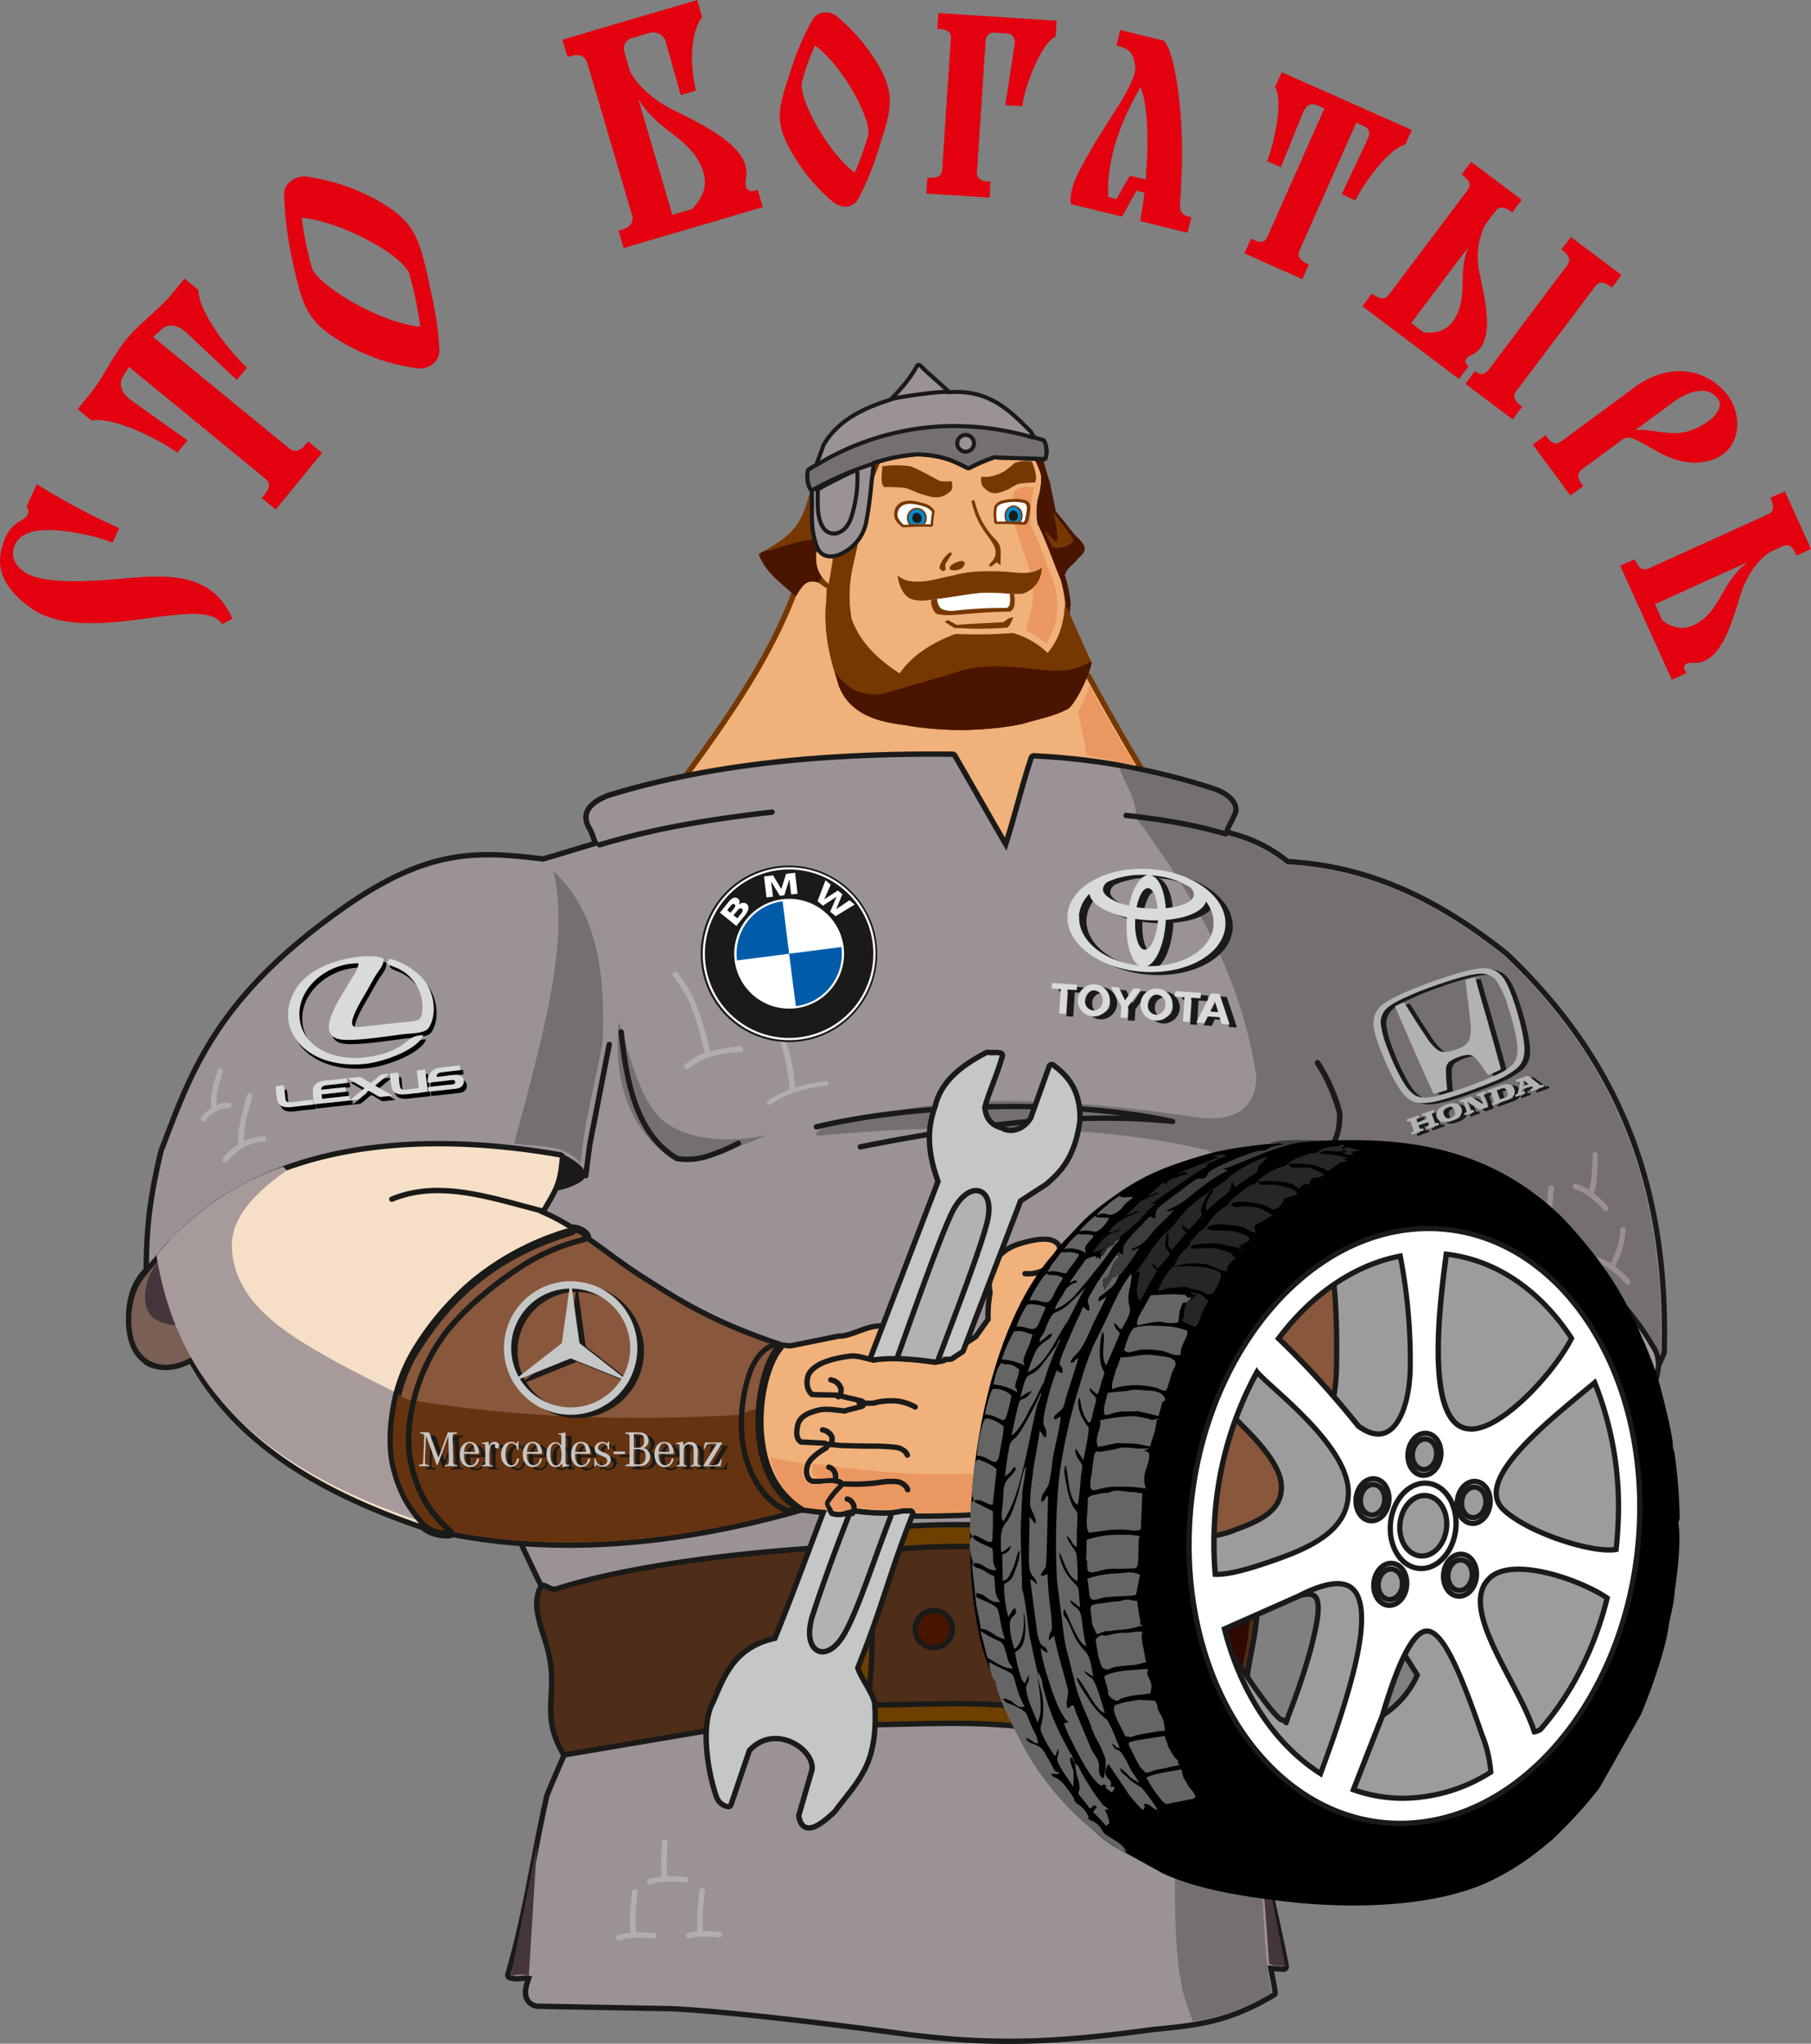 <svg xmlns="http://www.w3.org/2000/svg" viewBox="0 0 476.71 537.84">
    <rect x="0" y="0" width="476.71" height="537.84" fill="#808080" stroke="none"/>
    <defs>
        <style>.cls-1,.cls-15,.cls-27,.cls-40,.cls-44,.cls-45{fill:none;stroke-linecap:round;stroke-linejoin:round;stroke:#1a1a18}.cls-1{stroke-width:2.83px}.cls-2{fill:#88573c}.cls-11,.cls-13,.cls-14,.cls-17,.cls-19,.cls-2,.cls-20,.cls-21,.cls-24,.cls-25,.cls-3,.cls-31,.cls-32,.cls-33,.cls-34,.cls-35,.cls-39,.cls-41,.cls-5,.cls-7,.cls-8,.cls-9{fill-rule:evenodd}.cls-3{fill:#663310}.cls-5{fill:#f0b17a}.cls-26,.cls-7{fill:#773700}.cls-8{fill:#9b9297}.cls-9{fill:#491500}.cls-10,.cls-32{fill:#1a1a18}.cls-11{fill:#f5dfc7}.cls-13{fill:#44363b}.cls-14{fill:#a79a9a}.cls-15{stroke-width:2.83px}.cls-17{fill:#6d3f00}.cls-19{fill:#766f71}.cls-20{fill:#eb9761}.cls-21{fill:#fff}.cls-22{fill:#b3adb0}.cls-23{fill:#9b8f95}.cls-24{fill:#c5c6c6}.cls-25{fill:#b1b2b3}.cls-27{stroke-width:2.13px}.cls-31{fill:#008bd2}.cls-33{fill:#005ca9}.cls-34{fill:#000003}.cls-35{fill:#d9dada}.cls-39{fill:#000001}.cls-40{stroke-width:2.76px}.cls-41{fill:#9c9c9c}.cls-44,.cls-45{stroke-width:2.76px}
        </style>
    </defs>
    <g id="Слой_2"><g id="layer1-2"><path class="cls-1" d="M282.76 358.2c2.28-2.56 5.44-1.85 8.24-.38 17.86-5.42 34.83-10.83 53.15-19.61.67-.32 2.29-2.47 3-2.75a19.59 19.59 0 0 1 4.1-1.25c6.09-.43 28 4.52 42.48 20.31 9.71 10.58 15.3 27.1 13.58 46.11-1.1 3.7-3.16 4-5.58 2.84-33.61 15.81-85.89 19.33-115.89-6-7.91 2.37-11.54 2.13-10-1.28l-.09-1.17c4-2.58 10.27-6.18 12-20.54.65-5.54-2.63-12.83-4.91-16.16-.17-.14-.01-.02-.08-.12Z"/><path class="cls-2" d="M282.76 358.2c2.28-2.56 5.44-1.85 8.24-.38 17.86-5.42 34.83-10.83 53.15-19.61.67-.32 2.29-2.47 3-2.75a19.59 19.59 0 0 1 4.1-1.25c6.09-.43 28 4.52 42.48 20.31 9.71 10.58 15.3 27.1 13.58 46.11-1.1 3.7-3.16 4-5.58 2.84-33.61 15.81-85.89 19.33-115.89-6-7.91 2.37-11.54 2.13-10-1.28l-.09-1.17c4-2.58 10.27-6.18 12-20.54.65-5.54-2.63-12.83-4.91-16.16-.08-.12.08 0 0-.1"/><path class="cls-3" d="M404.7 374.12a68.48 68.48 0 0 1 2.59 26.51c-1.1 3.7-3.16 4-5.58 2.84-33.61 15.81-85.89 19.33-115.89-6-7.91 2.37-11.54 2.13-10-1.28l-.09-1.17a24.1 24.1 0 0 0 6.49-5.39c.78-.2 1.61-.43 2.5-.7 19.3 16.32 48.4 18.76 74.78 10.65 14.61-4.49 27.54-15.69 39.52-21.32 2.42 1.2 4.49.86 5.59-2.84 0-.44.07-.86.11-1.28"/><path d="M280.43 159.05c0-.35-.07-.7-.1-1.05a39.13 39.13 0 0 0-1.18-5.63c-2-4.83-3.59-9.72-6-14.55a18.06 18.06 0 0 1 .12-6.68 18 18 0 0 0 .82-5.93 16.15 16.15 0 0 0-2.25-5.08h-10.17a48.28 48.28 0 0 0-6.76 2.9c-3.36-1.68-6.56-3.46-13.41-3.66a49.08 49.08 0 0 0-9.54 1.65 59.23 59.23 0 0 0-3.48 10.07c-.3 2.47-.71 5-1.06 6.81a9.62 9.62 0 0 1-1.1 2.93l-1.78 8a35.38 35.38 0 0 0-.4 14.29c2.43 6.6 7.23 10.83 12.67 14.42 3.36-4.85 8.58-8.13 14.73-10.4a115.85 115.85 0 0 0 15.06-.25 21.73 21.73 0 0 1 9.16 5.26c3-3.51 4.34-7.94 4.59-12.94Z" style="stroke:#491500;stroke-width:2.83px;fill:none;stroke-linecap:round;stroke-linejoin:round"/><path class="cls-5" d="M280.43 159.05c0-.35-.07-.7-.1-1.05a39.13 39.13 0 0 0-1.18-5.63c-2-4.83-3.59-9.72-6-14.55a18.06 18.06 0 0 1 .12-6.68 18 18 0 0 0 .82-5.93 16.15 16.15 0 0 0-2.25-5.08h-10.17a48.28 48.28 0 0 0-6.76 2.9c-3.36-1.68-6.56-3.46-13.41-3.66a49.08 49.08 0 0 0-9.54 1.65 59.23 59.23 0 0 0-3.48 10.07c-.3 2.47-.71 5-1.06 6.81a9.62 9.62 0 0 1-1.1 2.93l-1.78 8a35.38 35.38 0 0 0-.4 14.29c2.43 6.6 7.23 10.83 12.67 14.42 3.36-4.85 8.58-8.13 14.73-10.4a115.85 115.85 0 0 0 15.06-.25 21.73 21.73 0 0 1 9.16 5.26c3-3.51 4.34-7.94 4.59-12.94Z"/><path d="m209.46 157-.06.17c-6.53 16.94-17.69 32.93-28.51 47.66 21.31-4.28 44.64-5.88 69.83-5.63 5 8.52 9.24 16.16 14.2 24.68 2.69-8.09 4.51-16.17 7.21-24.26a182.54 182.54 0 0 1 28 3.54Q292.84 191 286 178.4c-1.45 3.5-3.62 7.26-4.89 8.11-3.75 2.07-8 2.7-12 4a84.29 84.29 0 0 1-31.14.27c-8.52-1-14.47-3.6-17.12-10.11-2.13-6.89-3.94-12.66-3.5-21.16.25-1.47.11-3.19.36-4.66-1.06-.62-1.4-1-2.46-1.62-3.17-.99-4.25 1.25-5.79 3.77Z" style="stroke:#773700;stroke-width:2.83px;fill:none;stroke-linecap:round;stroke-linejoin:round"/><path class="cls-5" d="m209.46 157-.06.17c-6.53 16.94-17.69 32.93-28.51 47.66 21.31-4.28 44.64-5.88 69.83-5.63 5 8.52 9.24 16.16 14.2 24.68 2.69-8.09 4.51-16.17 7.21-24.26a182.54 182.54 0 0 1 28 3.54Q292.84 191 286 178.4c-1.45 3.5-3.62 7.26-4.89 8.11-3.75 2.07-8 2.7-12 4a84.29 84.29 0 0 1-31.14.27c-8.52-1-14.47-3.6-17.12-10.11-2.13-6.89-3.94-12.66-3.5-21.16.25-1.47.11-3.19.36-4.66-1.06-.62-1.4-1-2.46-1.62-3.22-1-4.26 1.21-5.84 3.72"/><path class="cls-7" d="M233.3 119c-2.22.75-6.07 15.82-6.2 17.93q-1.28 5.79-2.56 11.59a35.38 35.38 0 0 0-.4 14.29c2.43 6.6 7.23 10.83 12.67 14.42 3.36-4.85 8.58-8.13 14.73-10.4a115.85 115.85 0 0 0 15.06-.25 21.73 21.73 0 0 1 9.16 5.26c3-3.51 4.34-7.94 4.59-12.94 2.47 5.25 4.53 10.19 7 15.45-.76 3.87-4.41 11-6.21 12.18-3.75 2.07-8 2.7-12 4a84.29 84.29 0 0 1-31.14.27c-8.52-1-14.47-3.6-17.12-10.11-2.13-6.89-3.94-12.66-3.5-21.16.25-1.47.11-3.19.36-4.66-1.06-.62-1.4-1-2.46-1.62-3.23-1-4.27 1.23-5.85 3.75-3.95-3.87-7.95-6.26-9.71-11.22 9.46-5.14 11.35-7.74 13.75-17.25 5.54-4.87 12.78-7.31 19.81-9.57"/>
    <path class="cls-7" d="m248.69 163.67 2.48 1.59 5.62.21c2.8 0 5.53-.11 8.33-.29l.77-.81.89-2-1.27.38-1.4 1-8.88.44-3.37.26-2.41-1.27Z"/>
        <path class="cls-1" d="M264.92 223.87c-5-8.52-9.24-16.16-14.2-24.68-33.63-.33-63.93 2.63-90.55 10.87-5.94 2.41-5.71 5.13-4.56 7.34 1.07 1.62 1.18 3.33 2.26 4.95-5.29 1.51-9.59 2.92-14.88 4.43-17.63-2.17-30.53-2.84-53.36 13.58-32.82 23.39-38.91 42.95-46.57 62.74-3.33 14.1-3.75 21-3.88 31.45-6.68 6.28-5.34 18.55-.25 23.41 3.21 2.17 9.91.66 11.91-1.74C81 363.45 95 371.88 125.21 379.1c5.82 11.65 12.42 27 18.24 38.63 6.15 11.66 8.74 6.22 9.51 10.88 1.5 9.13-3.82 20.8-2.33 29.93-1.61 4.1-4.4 10.15-6 14.24-3.77 16.71-5.42 30.36-10.25 47 2.26.75 3.46-.38 5.73.38-1.46 3.55-1.78 6.39 1.29 7.11l35.25.65c16.39.78 46 4.53 62.41 6.79 23.52 3 40.13 2 64.22-1.29 11.4-1.11 19.74-1.86 31.68-9-.21-1.83-1.06-5.36-1.28-7.19l4.2.32c-3.28-17.29-7.79-31.37-8.8-50.37-1.08-1.62-2.15-3.24-3.23-4.85 4.85-17.25-1.84-25.89 4.34-41.37 1.62-.64-4.64-4.64-3-5.31-17.87-1.55-28.46-7.28-41.35-18.17-7.91 2.37-11.54 2.13-10-1.28l-.09-1.17c4-2.58 10.27-6.18 12-20.54.65-5.54-2.63-12.83-4.91-16.16-.08-.12.08 0 0-.1 2.28-2.56 5.44-1.85 8.24-.38 17.86-5.42 34.83-10.83 53.15-19.61.67-.32 2.29-2.47 3-2.75 1.74-.71 3.88-.73 4.1-1.25a5.87 5.87 0 0 1 2.66-2.32l3-15.57c30.58-3.43 62.72 12.52 78 39.05a7.52 7.52 0 0 1 .9 3.82l1.47-3.37c.92-36.95-7.62-72.52-41.39-104.46-16.29-12.87-34.29-22.74-57.25-23.94a37.93 37.93 0 0 0-14.88-7.45c-1-.44-1.65-.15-1.55-1.58.43-1.3 1.84-3.66 2.27-4.95.36-1.84-1.61-4.12-5.93-5.44a180 180 0 0 0-46.5-8.41c-2.7 8.08-4.52 16.16-7.21 24.25Z"/><path class="cls-8" d="M264.92 223.87c-5-8.52-9.24-16.16-14.2-24.68-33.63-.33-63.93 2.63-90.55 10.87-5.94 2.41-5.71 5.13-4.56 7.34 1.07 1.62 1.18 3.33 2.26 4.95-5.29 1.51-9.59 2.92-14.88 4.43-17.63-2.17-30.53-2.84-53.36 13.58-32.82 23.39-38.91 42.95-46.57 62.74-3.33 14.1-3.75 21-3.88 31.45-6.68 6.28-5.34 18.55-.25 23.41 3.21 2.17 9.91.66 11.91-1.74C81 363.45 95 371.88 125.21 379.1c5.82 11.65 12.42 27 18.24 38.63 6.15 11.66 8.74 6.22 9.51 10.88 1.5 9.13-3.82 20.8-2.33 29.93-1.61 4.1-4.4 10.15-6 14.24-3.77 16.71-5.42 30.36-10.25 47 2.26.75 3.46-.38 5.73.38-1.46 3.55-1.78 6.39 1.29 7.11l35.25.65c16.39.78 46 4.53 62.41 6.79 23.52 3 40.13 2 64.22-1.29 11.4-1.11 19.74-1.86 31.68-9-.21-1.83-1.06-5.36-1.28-7.19l4.2.32c-3.28-17.29-7.79-31.37-8.8-50.37-1.08-1.62-2.15-3.24-3.23-4.85 4.85-17.25-1.84-25.89 4.34-41.37 1.62-.64-4.64-4.64-3-5.31-17.87-1.55-28.46-7.28-41.35-18.17-7.91 2.37-11.54 2.13-10-1.28l-.09-1.17c4-2.58 10.27-6.18 12-20.54.65-5.54-2.63-12.83-4.91-16.16-.08-.12.08 0 0-.1 2.28-2.56 5.44-1.85 8.24-.38 17.86-5.42 34.83-10.83 53.15-19.61.67-.32 2.29-2.47 3-2.75 1.74-.71 3.88-.73 4.1-1.25a5.87 5.87 0 0 1 2.66-2.32l3-15.57c30.58-3.43 62.72 12.52 78 39.05a7.52 7.52 0 0 1 .9 3.82l1.47-3.37c.92-36.95-7.62-72.52-41.39-104.46-16.29-12.87-34.29-22.74-57.25-23.94a37.93 37.93 0 0 0-14.88-7.45c-1-.44-1.65-.15-1.55-1.58.43-1.3 1.84-3.66 2.27-4.95.36-1.84-1.61-4.12-5.93-5.44a180 180 0 0 0-46.5-8.41c-2.7 8.09-4.52 16.17-7.21 24.26"/><path class="cls-9" d="M219.69 176.72c2.51 3.42 5.56 6.51 12.54 5.94l19-5.57c8.6-3 16.27-1.35 24.92-.63 4.36.24 7.71-.37 11.09-2.42l.14.29c-.76 3.87-4.41 11-6.21 12.18-3.75 2.07-8 2.7-12 4a84.29 84.29 0 0 1-31.14.27c-8.52-1-14.47-3.6-17.12-10.11-.42-1.36-.83-2.68-1.21-4"/><path class="cls-10" d="M158.07 223a.71.71 0 1 1-.4-1.36 206.83 206.83 0 0 1 22.82-5.37c7.58-1.37 15.11-2.38 22.62-3.24a.71.71 0 1 1 .15 1.41c-7.5.85-15 1.86-22.52 3.21a208.67 208.67 0 0 0-22.67 5.35"/><path class="cls-1" d="M153.84 326.16h-.08ZM118.56 403c31.23 6.14 63.09 2 92.43-6.35-14.81-7.94-11.81-34.61-5.4-42-18.62-6.23-27-11.69-38.18-18.87-4.34-2.82-8.84-6.38-13.51-9.62 1.36-.67-1.76-2.86-3.44-2.45-22.12 6.58-33.46 18.9-41.46 31.69-6 9.61-7.49 23.28-5.53 30.83s4.08 10.6 8.27 15.28c2.23 2.08 6.55 2.24 7.06 1.73Z"/><path class="cls-2" d="M153.84 326.16h-.08ZM118.56 403c31.23 6.14 63.09 2 92.43-6.35-14.81-7.94-11.81-34.61-5.4-42-18.62-6.23-27-11.69-38.18-18.87-4.34-2.82-8.84-6.38-13.51-9.62 1.36-.67-1.76-2.86-3.44-2.45-22.12 6.58-33.46 18.9-41.46 31.69-6 9.61-7.49 23.28-5.53 30.83s4.08 10.6 8.27 15.28c2.23 2.08 6.55 2.24 7.06 1.73Z"/><path class="cls-1" d="M42.11 331.41c5.74 35.13 28.18 56 69.56 70-4.13-4.63-6.23-7.68-8.18-15.18S103 365 109 355.4c8-12.75 19.27-25 41.28-31.66a53.11 53.11 0 0 0-8.38-4.42c4.13-7.06 4.76-7.58 5.46-14.7-35.55-6.23-79.76-4.75-105.25 26.79Z"/><path class="cls-11" d="M42.11 331.41c5.74 35.13 28.18 56 69.56 70-4.13-4.63-6.23-7.68-8.18-15.18S103 365 109 355.4c8-12.75 19.27-25 41.28-31.66a53.11 53.11 0 0 0-8.38-4.42c4.13-7.06 4.76-7.58 5.46-14.7-35.57-6.23-79.78-4.75-105.27 26.79"/><path class="cls-10" d="M142.93 318a.71.71 0 0 1-.34 1.38c-1.79-.45-3.56-.93-5.34-1.4-11.57-3.09-23.14-6.18-33.83-1.73a.71.71 0 1 1-.55-1.31c11.15-4.63 22.95-1.48 34.75 1.67 1.78.48 3.55.95 5.31 1.39"/><path class="cls-1" d="M42.15 331.36c-2 2.34-4 4.2-5.64 7.13-2.58 4.84-3.06 14.62 1.39 18.56 3.81 3.37 9 2.22 12.63 0a81.27 81.27 0 0 1-8.42-25.6v-.05Z"/><path d="M42.15 331.36c-2 2.34-4 4.2-5.64 7.13-2.58 4.84-3.06 14.62 1.39 18.56 3.81 3.37 9 2.22 12.63 0a81.27 81.27 0 0 1-8.42-25.6v-.05Z" style="fill:#795f55;fill-rule:evenodd"/><path class="cls-13" d="M42.11 331.41Zm.06.36c-3.63 2.7-6.45 13.17-.69 15.74a10.06 10.06 0 0 0 5.24 1.19 85.89 85.89 0 0 1-4.55-16.93Z"/><path class="cls-14" d="M75.52 308c-8.52 6-14.79 12.53-14.48 20.32.45 10.93 8.3 18.21 17.08 23.95 7.76 5.06 17.27 9.82 26.21 14.24a44.68 44.68 0 0 0-1.23 17.83v.79l.06.27v.05c0 .1 0 .21.07.32 0 .11.06.23.08.34l.1.35.09.34.09.33.09.32.09.32.09.3.09.3.08.29.09.28.08.28.09.27.09.27.08.26.09.25.09.25.09.24.09.24.09.22.08.2v.06l.09.22.08.21.09.21.08.18v.06l.09.2.08.16v.06l.09.19.09.19.11.21.11.21.1.18.11.2.11.2.1.16v.06l.09.16v.05l.09.14v.08l.22.35v.06c.07.12.15.24.23.36l.12.18.11.16v.06l.09.14.11.17.12.17.11.16c.09.12.18.25.28.37.29.39.6.78.93 1.18l.06.08.11.12.06.08.1.12.16.19.68.79.08.09.1.12.08.09.11.12.08.09.11.12.08.1.11.12c-41.38-14-63.82-34.87-69.56-70 .77-1 1.56-1.88 2.37-2.78l.57-.63.05-.06.33-.35v-.06a75.74 75.74 0 0 1 30-19.49"/><path class="cls-10" d="M153.63 307.75c-.82-1.2-2.55-2.54-5.43-4a45.31 45.31 0 0 1-.86 5.87 22.48 22.48 0 0 1-1.24 3.77 17.21 17.21 0 0 0 6.77-2.4 2.83 2.83 0 0 0 1.19-1.53 2.08 2.08 0 0 0-.46-1.67"/><path class="cls-10" d="M159.68 274.74a.72.72 0 0 1 .83-.56.7.7 0 0 1 .56.83l-5.14 26.4-1.05 8.11a.71.71 0 0 1-.8.61.7.7 0 0 1-.6-.79l1.05-8.12a.19.19 0 0 0 0-.08Z"/><path class="cls-15" d="M143 417.92c1 .35 1.83 1.14 3.39 1 41-13.26 143-17.89 183.58-1.32a62.94 62.94 0 0 1 .16 7.34c-.5 7-2.31 12.25-2.63 17.5-.41 6.5 1.18 13 .24 17.11-.39 1.71-.7 1.8-2.59 2.84-39.39-14.34-85-15.29-134.27-8.43l-42.08 7.11c-6.13-10.57-.79-15.26-4-27.4-1.21-4.67-4.43-11.33-1.8-15.75Z"/><path d="M143 417.92c1 .35 1.83 1.14 3.39 1 41-13.26 143-17.89 183.58-1.32a62.94 62.94 0 0 1 .16 7.34c-.5 7-2.3 12.25-2.63 17.5-.41 6.5 1.18 13 .24 17.11-.39 1.71-.7 1.8-2.59 2.84-39.39-14.34-85-15.29-134.27-8.43l-42.08 7.11c-6.13-10.57-.79-15.26-4-27.4-1.19-4.69-4.41-11.32-1.78-15.74" style="fill:#4e2d19;fill-rule:evenodd"/><path class="cls-15" d="M229.8 407.7c19.9-2.54 39.37-1.43 59.06 1.35a2.53 2.53 0 0 1 2.28 2.17c1.92 14 1.28 24.59-.59 38.64a2.25 2.25 0 0 1-2.28 2.17c-9.5-1.2-16.91-2-25.54-2.64-10.54-.72-21.72 0-32.6 0a2.16 2.16 0 0 1-2.28-2.17 149.65 149.65 0 0 0-.33-37.35c-.15-1.19 1.03-2.01 2.28-2.17Zm-4.55-4.06c22.91-3 45.32-1.7 68 1.62a3 3 0 0 1 2.63 2.58c2.21 16.7 1.48 29.22-.68 45.93-.18 1.4-1.19 2.76-2.63 2.58-10.93-1.43-19.45-2.44-29.39-3.14-12.14-.85-25 0-37.53 0a2.53 2.53 0 0 1-2.62-2.58 182.89 182.89 0 0 0-.39-44.42c-.18-1.4 1.18-2.38 2.61-2.57Z"/><path class="cls-17" d="M229.8 407.7c19.9-2.54 39.37-1.43 59.06 1.35a2.53 2.53 0 0 1 2.28 2.17c1.92 14 1.28 24.59-.59 38.64a2.25 2.25 0 0 1-2.28 2.17c-9.5-1.2-16.91-2-25.54-2.64-10.54-.72-21.71 0-32.6 0a2.16 2.16 0 0 1-2.28-2.17 149.65 149.65 0 0 0-.33-37.35c-.15-1.19 1-2 2.28-2.17m-4.55-4.06c22.91-3 45.32-1.7 68 1.62a3 3 0 0 1 2.63 2.58c2.21 16.7 1.48 29.22-.68 45.93-.18 1.4-1.19 2.76-2.63 2.58-10.93-1.43-19.45-2.44-29.39-3.14-12.14-.85-25 0-37.53 0a2.53 2.53 0 0 1-2.62-2.58 182.89 182.89 0 0 0-.39-44.42c-.18-1.4 1.18-2.38 2.61-2.57Z"/><path d="M245.88 424.53a4.18 4.18 0 1 1-4.24 4.18 4.21 4.21 0 0 1 4.24-4.18Z" style="stroke-width:2.83px;stroke:#1a1a18;fill:none;stroke-linecap:round;stroke-linejoin:round"/><path class="cls-9" d="M245.88 424.53a4.18 4.18 0 1 1-4.24 4.18 4.21 4.21 0 0 1 4.24-4.18"/><path class="cls-3" d="M104.35 366.47a7.33 7.33 0 0 0 4.63 2.12c25 4.05 52.71 5.68 86.34 3.73a6.62 6.62 0 0 1 5.09-1.29c-.66 9.87 1.9 21 10.58 25.61-29.34 8.33-61.2 12.49-92.43 6.35l.26.25c-.51.51-4.83.35-7.06-1.73-4.19-4.68-6.31-7.73-8.27-15.28-1.27-4.93-1.09-12.45.86-19.76"/><path class="cls-19" d="M145.72 229.25c11.27 10.78 13.69 26 12.91 45-2.1 11.67-4.71 19.85-5.73 31.9-4.63-5.31-10.37-4.16-17.58-5.19 7.84-29.23 14.6-53.06 10.4-71.7"/><path class="cls-20" d="m283.79 187.25 2.34 11.66c4.29.56 8.13 1.71 12.34 2.57h.33c-4.87-8.08-7.56-12.69-12.09-21.12a18.79 18.79 0 0 1-3 6.82"/><path class="cls-1" d="M269 327.9c-6.07 1.52-8.71 6.51-7.67 12.37a31.53 31.53 0 0 0-.52 7.15l-3.49 4.88-7.14 4.7c-5.64.23 1.36.11-4.14.76-6-.84-11-1.24-15.93-.59-2.09-.35-3.76-1.19-6.27-1.05-6.79.87-10.13 2.7-11.51 5.06-1.11 2.6-.5 5.16 1.19 6.45 2.27.18 4.88.07 7.15.24 2.15.64 3.81.86 6 1.5-1.44.47-2.94.72-4.37 1.19-4-.46-5.63-.9-9.36.56-2.64 1.07-3.53 2.68-3.74 4.5-.35 2-.06 3.64 1.46 4.51l6.37.33a16.72 16.72 0 0 0-3.94 3c-1.9 2.06-1.82 5.17-.41 6.46 1.12 1 2.9.47 6.29.3l1.82.33c-.64.82-1.22 1.22-1.86 2-2.62 3.28-2.44 2.73-.39 6.22a6.46 6.46 0 0 0 4.61 0l2.36-.43c5.28.5 7.13.94 12.35-.11 9.39.25 27-.24 36.38-2.25 3.74-2.82 11.54-5.24 13.46-21.57.65-5.54-2.83-12.7-4.91-16.16-1-1.65-2.7-1.87-2.82-2.12-.36-.77-.8-2.73-1.52-4.27.14-3.36-1.21-5.23-2.57-7.08l-.54-6.34a42.47 42.47 0 0 0 .55-4.9c.68-.9 1.85-1.86 2.45-2.83.86-4.42-3.34-4.59-9.34-2.81Z"/><path class="cls-5" d="M269 327.9c-6.07 1.52-8.71 6.51-7.67 12.37a31.53 31.53 0 0 0-.52 7.15l-3.49 4.88-7.14 4.7c-5.64.23 1.36.11-4.14.76-6-.84-11-1.24-15.93-.59-2.09-.35-3.76-1.19-6.27-1.05-6.79.87-10.13 2.7-11.51 5.06-1.11 2.6-.5 5.16 1.19 6.45 2.27.18 4.88.07 7.15.24 2.15.64 3.81.86 6 1.5-1.44.47-2.94.72-4.37 1.19-4-.46-5.63-.9-9.36.56-2.64 1.07-3.53 2.68-3.74 4.5-.35 2-.06 3.64 1.46 4.51l6.37.33a16.72 16.72 0 0 0-3.94 3c-1.9 2.06-1.82 5.17-.41 6.46 1.12 1 2.9.47 6.29.3l1.82.33c-.64.82-1.22 1.22-1.86 2-2.62 3.28-2.44 2.73-.39 6.22a6.46 6.46 0 0 0 4.61 0l2.36-.43c5.28.5 7.13.94 12.35-.11 9.39.25 27-.24 36.38-2.25 3.74-2.82 11.54-5.24 13.46-21.57.65-5.54-2.83-12.7-4.91-16.16-1-1.65-2.7-1.87-2.82-2.12-.36-.77-.8-2.73-1.52-4.27.14-3.36-1.21-5.23-2.57-7.08l-.54-6.34a42.47 42.47 0 0 0 .55-4.9c.68-.9 1.85-1.86 2.45-2.83.9-4.47-3.28-4.64-9.3-2.86"/><path class="cls-1" d="m210.94 396.66 6.75.82c-1.23-2.07-1-2.1 1.2-4.88.64-.82 1.22-1.22 1.86-2l-1.82-.33c-3.39.17-5.17.71-6.29-.3-1.41-1.29-1.49-4.4.41-6.46a16.72 16.72 0 0 1 3.94-3l-6.37-.33c-1.52-.87-1.81-2.51-1.46-4.51.21-1.82 1.1-3.43 3.74-4.5 3.73-1.46 5.31-1 9.36-.56 1.43-.47 2.93-.72 4.37-1.19-2.15-.64-3.81-.86-6-1.5-2.27-.17-4.88-.06-7.15-.24-1.69-1.29-2.3-3.85-1.19-6.45 1.38-2.36 4.72-4.19 11.51-5.06 2.51-.14 4.18.7 6.27 1.05-1.14-2.42-.7-2.53 1.53-7.57-3.52 0-7.24 2.71-10.75 2.68l-12.8 2.59-2.5-.25c-6.41 7.4-9.41 34.07 5.4 42Z"/><path class="cls-5" d="m210.94 396.66 6.75.82c-1.23-2.07-1-2.1 1.2-4.88.64-.82 1.22-1.22 1.86-2l-1.82-.33c-3.39.17-5.17.71-6.29-.3-1.41-1.29-1.49-4.4.41-6.46a16.72 16.72 0 0 1 3.94-3l-6.37-.33c-1.52-.87-1.81-2.51-1.46-4.51.21-1.82 1.1-3.43 3.74-4.5 3.73-1.46 5.31-1 9.36-.56 1.43-.47 2.93-.72 4.37-1.19-2.15-.64-3.81-.86-6-1.5-2.27-.17-4.88-.06-7.15-.24-1.69-1.29-2.3-3.85-1.19-6.45 1.38-2.36 4.72-4.19 11.51-5.06 2.51-.14 4.18.7 6.27 1.05-1.14-2.42-.7-2.53 1.53-7.57-3.52 0-7.24 2.71-10.75 2.68l-12.8 2.59-2.5-.25c-6.41 7.4-9.41 34.07 5.4 42Z"/><path class="cls-19" d="M294.69 202.11c1.42 4.32 4.66 8.44 4.26 13 16.26 22 27.91 42.26 31.78 68.56-.43 9.47-7.61 11.82-17.35 10.13-60.25-8.81-78.45-1.19-96.76 3.11-1 .23-3.08 2.16-.71 1.94 33.4-3.13 72.56-3.24 102 3.9 2.67 1.58 6.74 2.42 6.8 5 .37 16.51 2.17 29.29-.82 39.17 6.63-2.53 13.32-5.35 20.21-8.65.67-.32 2.29-2.47 3-2.75 1.63-.66 3.6-.73 4-1.15l-.13-.09c-2.51-1.66-4.05-5.3-3.7-10.13.07-1 3.72-6.92 8.74-7.66l.84-.11H372.93c13.24 2.51 43.74 6.68 62.48 39.24.28.49.22 1.95.5 2.45h.29l.47-1.06.49-1.14c.92-36.95-7.62-72.52-41.39-104.46-16.29-12.87-34.29-22.74-57.25-23.94a37.93 37.93 0 0 0-14.68-7.47c-1-.44-1.65-.15-1.55-1.58.43-1.3 1.84-3.66 2.27-4.95.36-1.84-1.61-4.12-5.93-5.44a174.79 174.79 0 0 0-23.94-5.91"/><path class="cls-20" d="M267.28 129c-.12 0-.4.73-.55.8-.18 3.4.47 4.56.29 8 4.33 14.84 7.09 14.43 3 28.16a14.41 14.41 0 0 1 5.34 3.48 19 19 0 0 0 1.64-17.23c-2-4.83-3.23-9-5.66-13.87a35.17 35.17 0 0 1 .86-10.11c-1.29.24-1.36-.92-4.93.73"/><path class="cls-9" d="M271.35 119.59a14.37 14.37 0 0 1 2.71 5.62 18 18 0 0 1-.82 5.93 18.06 18.06 0 0 0-.12 6.68c2.46 4.87 4 9.81 6.09 14.69l1.27-1.51c.38-1.58 2.18-2.43 3.1-3.82 2.52-2.2 2.84-3.19-.33-6.09-1.79-2-3.59-4.56-5.38-6.57-.34-2.47-1.06-4.81-1.4-7.27-.89-2.53-1.85-6.44-2.3-7.7s-3.33-.13-2.82 0"/><path class="cls-7" d="M236.26 151.45c1.65 1.36 3.26 1.66 5.88 1.61s6.35-1.18 8.74-1.61a31.89 31.89 0 0 1 5.72-1 67.3 67.3 0 0 1 9.84.16c3.28.36 5.79.27 7.75-1.15a7 7 0 0 1-5 6.77c-3.66.29-6.86-.47-10.62-.21s-8.65 1.31-11.66 1.61-3.73.7-6.34.21-3.93-3.55-4.32-6.4"/><path class="cls-7" d="M245.14 157.86a4.57 4.57 0 0 0 1.33 3.68 14.06 14.06 0 0 0 4.16.32c5.09-.35 10.13-.91 15.27-.89a2.48 2.48 0 0 0 1.17-2.29 10.59 10.59 0 0 0-.15-2.38c-2.77-.05-5.38-.48-8.34-.27-3.75.26-8.65 1.31-11.66 1.61-.7.07-1.27.15-1.78.22M256.4 131.46c.9 3.11 1.77 5.95 4.37 9.06.71 1.07 2 1.79 2.44 3.23.44 1.71 0 3.38.21 5l-1.09-.73-1.56 1.15-.47-.52c.82-.93 2.61-2.33 1.35-5s-4.48-5-5.93-11.81l.68-.32M249.89 145.46a8.18 8.18 0 0 0-2.45 3.28c-.31 1 .09 1 .48 1.46.33.23.72-.06 1-.27 0-.71-.3-1.1.13-1.81s1-1.55 1.55-2.38a.51.51 0 0 0-.67-.28M253.78 147.85c-.47-.53-1.61 0-2.26.24a3 3 0 0 0-1.48 1.12c-.21.4-.09.73.49.82a4 4 0 0 0 2.43-.35c.62-.42 1.29-1.31.82-1.83"/><path class="cls-21" d="M246.7 157.6a3.39 3.39 0 0 0 1.21 2.7 7.26 7.26 0 0 0 3.35.42A114.12 114.12 0 0 1 265 160c.81-.38.85-1.16.89-1.89a7.63 7.63 0 0 0-.12-1.84 56.17 56.17 0 0 0-7.26-.24c-3.12.21-9.16 1.31-10.78 1.47s-.7.08-1 .11"/><path class="cls-9" d="M200.76 145.24c4.82-1 8.93-3 14.2-3.39a17.69 17.69 0 0 0 .61 1.87 3.77 3.77 0 0 0 .28.57 2.23 2.23 0 0 0-1 2.28 8.74 8.74 0 0 0 1.49 5.26l-.93 1.51-.12-.07c-3.23-1-4.27 1.23-5.85 3.75-3.95-3.87-7.95-6.26-9.71-11.22l1-.56"/><path class="cls-7" d="M277.06 134.74c.58.42 1.76 7.77 1.05 7.77s-2-1.82-3-2.74a16.48 16.48 0 0 0 2.18 4.36c3 .25 5.41-1 5.2-2.23a86.67 86.67 0 0 0-5.41-7.16"/><path class="cls-19" d="M162.84 269c-1.73 19.07 5.19 30.53 15 36.54 4.93 1 19-4.43 23.88-6.84-8.79 2-20.27 1.74-27-3.66-7.47-6-10.31-23.71-11.89-26"/><path class="cls-10" d="M162.81 271.66a.71.71 0 0 1 .63-.77.72.72 0 0 1 .78.63c.79 7.87 2 14.65 4.25 20.19s5.33 9.65 10 12.51a16.65 16.65 0 0 0 7.75-.69 48.88 48.88 0 0 0 7.83-3.29.71.71 0 0 1 .95.32.7.7 0 0 1-.32.94 48.94 48.94 0 0 1-8.06 3.38 17.72 17.72 0 0 1-8.52.71.62.62 0 0 1-.26-.09c-5-3-8.35-7.52-10.66-13.26s-3.55-12.59-4.35-20.58M346.19 280a.71.71 0 0 1 1.17-.79 42.35 42.35 0 0 1 3.55 6.55 43.2 43.2 0 0 1 2.47 7.11 1 1 0 0 1 0 .17 22.16 22.16 0 0 1-.29 3.89 13.83 13.83 0 0 1-1.3 4 .75.75 0 0 1-.15.2 15.54 15.54 0 0 1-3.63 3 6.94 6.94 0 0 1-4.52.87h-.05l-10.54-1.72a.71.71 0 0 1 .23-1.4l10.54 1.73a5.62 5.62 0 0 0 3.63-.71 13.89 13.89 0 0 0 3.24-2.67 12.47 12.47 0 0 0 1.13-3.49 22.8 22.8 0 0 0 .27-3.58 42.91 42.91 0 0 0-2.37-6.79 41.12 41.12 0 0 0-3.43-6.33M276.78 331.36a.71.71 0 0 1 1-.27.72.72 0 0 1 .27 1 7.18 7.18 0 0 1-3.35 3 10.12 10.12 0 0 1-5 .8.71.71 0 0 1 .14-1.41 8.63 8.63 0 0 0 4.24-.68 5.78 5.78 0 0 0 2.7-2.42"/><path class="cls-1" d="M351.23 334.21a5.87 5.87 0 0 1 2.66-2.32l3-15.57c30.58-3.43 62.72 12.52 78 39.05 6.14 10.68-20.78 38.63-27.63 45.26 1.72-19-3.87-35.53-13.58-46.11-14.47-15.79-36.36-20.74-42.45-20.31Z"/><path class="cls-11" d="M351.23 334.21a5.87 5.87 0 0 1 2.66-2.32l3-15.57c30.58-3.43 62.72 12.52 78 39.05 6.14 10.68-20.78 38.63-27.63 45.26 1.72-19-3.87-35.53-13.58-46.11-14.5-15.79-36.39-20.74-42.48-20.31"/><path class="cls-10" d="M347.4 336.12a7 7 0 0 0-1.23 1.16c19.24 1.9 33.91 8.72 43.53 19.75 9.83 11.27 14.34 26.91 13 46.1a2.78 2.78 0 0 0 2.11.08c.72-.34 1.33-1.18 1.8-2.72a68.22 68.22 0 0 0-2.31-25.27A51.06 51.06 0 0 0 393.19 355a63 63 0 0 0-19.27-13.95c-9.89-4.73-19.06-6.39-22.64-6.13a9.18 9.18 0 0 0-1.61.39c-.67.21-1.47.48-2.27.81m-3.23 1.19c.26-.24.57-.57.89-.91a7 7 0 0 1 1.81-1.59c.81-.33 1.66-.63 2.39-.85a11.92 11.92 0 0 1 1.93-.46c3.72-.26 13.21 1.43 23.34 6.28a64.31 64.31 0 0 1 19.7 14.22 52.67 52.67 0 0 1 11.42 20.78 69.7 69.7 0 0 1 2.35 25.91v.14c-.59 2-1.48 3.15-2.58 3.66a4.38 4.38 0 0 1-3.73-.26.69.69 0 0 1-.41-.7c1.44-19-2.94-34.49-12.6-45.57s-24.49-17.75-44.08-19.4a.72.72 0 0 1-.64-.77.67.67 0 0 1 .21-.48Zm-57.63 19.89a4.06 4.06 0 0 0-2.92 1.13 34.64 34.64 0 0 1 3.76 8.26 20.2 20.2 0 0 1 1 8c-1.67 14.26-7.77 18.17-11.91 20.82l.06.74a.66.66 0 0 1-.05.34c-.5 1.11-.17 1.7.9 1.82 1.6.18 4.38-.34 8.22-1.49 4.4-8.46 6.74-14.56 7.38-20.3s-.41-11.17-2.8-18.3a8.85 8.85 0 0 0-3.64-1.02Zm-4.31.53a5.51 5.51 0 0 1 4.32-1.94 10.38 10.38 0 0 1 4.49 1.26.7.7 0 0 1 .36.4c2.52 7.46 3.64 13.13 3 19.18s-3.14 12.4-7.77 21.26a.71.71 0 0 1-.88.33c-3.89 1.15-6.76 1.66-8.51 1.46-2.28-.25-3-1.44-2.12-3.63l-.08-1a.72.72 0 0 1 .38-.68l.29-.19c3.92-2.5 9.69-6.19 11.29-19.81a18.87 18.87 0 0 0-1-7.37 32.49 32.49 0 0 0-3.86-8.3v-.05a.63.63 0 0 1 .07-.89Z"/><path class="cls-14" d="M404.12 325.66c10.8 5.49 22 14.47 30.8 29.71 6.14 10.68-20.78 38.63-27.63 45.26a68.65 68.65 0 0 0-2.46-26.09c9.94-9.59 21.64-22.86 17.41-29.47a71.12 71.12 0 0 0-18.12-19.41"/><path class="cls-1" d="m356.91 316.35-3.09 15.35a4.69 4.69 0 0 0-2.43 2.35c-2.26-1.51-4.69-3.27-3.91-9.55s9.35-8.2 9.43-8.15Z"/><path class="cls-13" d="m356.91 316.35-3.09 15.35a4.69 4.69 0 0 0-2.43 2.35c-2.26-1.51-4.69-3.27-3.91-9.55s9.35-8.2 9.43-8.15"/><path class="cls-10" d="M215.1 297.24a.71.71 0 1 1-.33-1.38c13.53-3.21 30.57-5.09 47.71-5.34 16.35-.25 32.79 1 46.38 3.94a.71.71 0 0 1-.26 1.39c-13.91-1.51-29-.93-43.32.58s-27.9 3.93-38.7 6.09a.71.71 0 0 1-.28-1.39c10.82-2.16 24.42-4.6 38.83-6.11a239.89 239.89 0 0 1 30.11-1.42 235.52 235.52 0 0 0-32.74-1.67c-17 .25-33.95 2.12-47.4 5.31"/><path class="cls-13" d="M141.36 485.3q-3.44 17.37-6.89 34.73a10.26 10.26 0 0 1 4.74-.17q1.08-17.28 2.15-34.56M331.55 482.8q3.4 17.37 6.8 34.73c-1.69-.39-3.28 0-4.29-.82-.71-11.52-1.8-22.39-2.51-33.91"/><path class="cls-22" d="M181.36 281.19a.71.71 0 1 1-1-1.05 15.6 15.6 0 0 1 5.14-3 85.75 85.75 0 0 0-2.87-10.43 32.91 32.91 0 0 0-5.45-9.84.7.7 0 0 1 .09-1 .71.71 0 0 1 1 .09 34.52 34.52 0 0 1 5.73 10.28 85.62 85.62 0 0 1 2.89 10.47 36.43 36.43 0 0 1 7.9-1.29.71.71 0 1 1 .08 1.41 34.49 34.49 0 0 0-7.81 1.3 15 15 0 0 0-5.71 3.06M196.18 269.09a.78.78 0 0 1-1 0 .57.57 0 0 1 0-.88 15.54 15.54 0 0 1 4.88-3 70.05 70.05 0 0 0-3.73-8.93 29 29 0 0 0-6.25-8.21.57.57 0 0 1 0-.88.77.77 0 0 1 1 0 29.88 29.88 0 0 1 6.52 8.56 67.42 67.42 0 0 1 3.75 8.95 40.56 40.56 0 0 1 7.77-1.7.7.7 0 0 1 .8.52.64.64 0 0 1-.6.71 38 38 0 0 0-7.67 1.7 15 15 0 0 0-5.44 3.1M203 290.59a.8.8 0 0 1-1 0 .59.59 0 0 1 .19-.88 21.73 21.73 0 0 1 5.66-3 56.19 56.19 0 0 0-1.4-8.93 20.63 20.63 0 0 0-4.1-8.21.62.62 0 0 1 .24-.88.76.76 0 0 1 1 0 21.26 21.26 0 0 1 4.29 8.55 57.12 57.12 0 0 1 1.41 9 47.6 47.6 0 0 1 8.21-1.7c.4-.05.7.18.67.52a.9.9 0 0 1-.78.71 44.64 44.64 0 0 0-8.13 1.7 20.7 20.7 0 0 0-6.24 3.1M65.06 288.23a.7.7 0 0 1 .86-.51.71.71 0 0 1 .51.86l-.55 2a36.14 36.14 0 0 0-1.75 9.8 13.79 13.79 0 0 1 5.19-1.38.7.7 0 0 1 .75.65.71.71 0 0 1-.65.76 12.47 12.47 0 0 0-5.33 1.59.73.73 0 0 1-.48.29 16.31 16.31 0 0 0-3.81 3.38.72.72 0 0 1-1 .08.71.71 0 0 1-.08-1 18.06 18.06 0 0 1 4-3.61c-.2-3.68.79-7.31 1.79-10.95.17-.64.35-1.29.54-2M57.21 281.68a.71.71 0 0 1 .87-.51.71.71 0 0 1 .5.86c-.16.63-.35 1.33-.54 2-.9 3.28-1.11 3.59-1.07 6.84 1.57-.78 1.3-.53 3.19-.66a.71.71 0 0 1 .76.65.71.71 0 0 1-.66.76c-2 .14-1.73 0-3.32.86a.68.68 0 0 1-.48.28 6.22 6.22 0 0 0-2.27 2.11.71.71 0 1 1-1.08-.91 7.25 7.25 0 0 1 2.52-2.34c-.21-3.68.1-4.35 1.09-8 .18-.64.36-1.29.54-2M174.29 484.72a.71.71 0 0 1 .75-.67.71.71 0 0 1 .66.75c-.1 1.64-.17 3.31-.18 5 0 1.33 0 2.66.1 4a42.68 42.68 0 0 1 4.91.19.71.71 0 0 1-.13 1.42 40.44 40.44 0 0 0-4.74-.2 17.25 17.25 0 0 0-4.35.64.71.71 0 1 1-.41-1.35 16.17 16.17 0 0 1 3.26-.61c-.07-1.32-.09-2.69-.09-4.06 0-1.71.08-3.41.18-5M166.41 497.84a.71.71 0 0 1 1.42.08c-.11 1.64-.55 5-.56 6.62 0 1.33 0 2.66.1 4a42.68 42.68 0 0 1 4.91.19.71.71 0 0 1-.13 1.41 40.39 40.39 0 0 0-4.74-.19 16.81 16.81 0 0 0-4.35.64.71.71 0 0 1-.41-1.36 17.7 17.7 0 0 1 3.26-.61c-.07-1.32-.09-2.68-.09-4.06 0-1.7.45-5 .55-6.69M184.11 497.54a.71.71 0 0 1 .75-.66.69.69 0 0 1 .66.74c-.1 1.64-.54 5-.54 6.62 0 1.33 0 2.66.09 4a32.24 32.24 0 0 1 4.38.19.71.71 0 1 1-.12 1.41 32.12 32.12 0 0 0-4.22-.19 11.51 11.51 0 0 0-3.6.41.7.7 0 0 1-.88-.47.71.71 0 0 1 .47-.88 10 10 0 0 1 2.52-.39c-.08-1.32-.1-2.68-.1-4.06 0-1.7.45-5.05.55-6.69"/><path class="cls-23" d="M407.62 312.58a.69.69 0 0 1 .77-.63.7.7 0 0 1 .63.77c-.07.67-.12 1.38-.18 2.09a32 32 0 0 1-1 6.41h.07a33.7 33.7 0 0 1 4.38 2.75.71.71 0 1 1-.83 1.15 31.55 31.55 0 0 0-4.19-2.64 13.34 13.34 0 0 0-4.5-1.4.72.72 0 0 1-.62-.79.71.71 0 0 1 .78-.62 13.52 13.52 0 0 1 3.6.93 32.12 32.12 0 0 0 .86-5.94c.05-.69.11-1.38.19-2.12M419.2 303.68a.7.7 0 1 1 1.35.4c-.09 3.39-.07 8.35-1.14 9.86l.06.05a32.19 32.19 0 0 1 3.8 3.51.71.71 0 0 1-1 1 31.06 31.06 0 0 0-3.64-3.37 13.22 13.22 0 0 0-4.16-2.21.72.72 0 0 1-.47-.92.71.71 0 0 1 .89-.46 13.66 13.66 0 0 1 3.37 1.57c.68-1.4.9-5.74 1-9.44M426.52 323.42a.71.71 0 0 1 1.36.39 22.38 22.38 0 0 1-2.76 9.5h.06a32.28 32.28 0 0 1 3.8 3.52.71.71 0 0 1 0 1 .7.7 0 0 1-1 0 31 31 0 0 0-3.64-3.36 13.24 13.24 0 0 0-4.16-2.22.71.71 0 0 1-.47-.88.72.72 0 0 1 .89-.47 14.06 14.06 0 0 1 3.37 1.58c.68-1.4 2.51-5.37 2.57-9.07"/><path class="cls-10" d="M353.39 332.4a.7.7 0 0 1-1-.21.71.71 0 0 1 .22-1 37 37 0 0 1 6.89-3.64 23.11 23.11 0 0 1 8.52-1.52.7.7 0 0 1 .7.7.71.71 0 0 1-.71.71 21.78 21.78 0 0 0-8 1.44 35.23 35.23 0 0 0-6.63 3.5"/><path class="cls-1" d="M263.16 277.78c-1.29 4.7-3.36 8.88-4.66 13.58.33 3.07 1.59 5.18 5 6.18 2.77 1.51 6.37.37 8.45-3q2.44-6.85 4.9-13.69c3.69 2.8 6.86 6.24 6.74 13.89-1.28 9.5-4.86 13.11-8.58 16.34l-6.94 4.5-15.16 39.62-2.73 1.8c-5.64.23 1.36.11-4.14.76-6-.84-11-1.24-15.93-.59h-.17l17.72-46.22c-2.18-6.13-3.49-12.44-.82-19.61 1.39-6.18 6.54-10.3 13.11-13.71 1.16.25 2.05-.12 3.21.15Z"/><path class="cls-24" d="M263.16 277.78c-1.29 4.7-3.36 8.88-4.66 13.58.33 3.07 1.59 5.18 5 6.18 2.77 1.51 6.37.37 8.45-3q2.44-6.85 4.9-13.69c3.69 2.8 6.86 6.24 6.74 13.89-1.28 9.5-4.86 13.11-8.58 16.34l-6.94 4.5-15.16 39.62-2.73 1.8c-5.64.23 1.36.11-4.14.76-6-.84-11-1.24-15.93-.59h-.17l17.72-46.22c-2.18-6.13-3.49-12.44-.82-19.61 1.39-6.18 6.54-10.3 13.11-13.71 1.16.27 2.06-.1 3.21.17"/><path class="cls-1" d="M237.07 356.89c5-13.91 10.91-30.55 14-37.14 4-8.57 10.43-7.18 8 2.07-1.79 6.91-7.73 22.44-12.83 35.92h-.25a88.6 88.6 0 0 0-8.92-.85Z"/><path class="cls-25" d="M237.07 356.89c5-13.91 10.91-30.55 14-37.14 4-8.57 10.43-7.18 8 2.07-1.79 6.91-7.73 22.44-12.83 35.92h-.25a88.6 88.6 0 0 0-9-.88"/><path class="cls-1" d="m191.74 474.74 4.91-14.44c7.24-8 18.71-.47 17.79 5.6l-3.48 12c.51 2.41 1.67 4.68 8.31-1.68 2.67-3.75 6.85-8 8.75-13.27 2.06-5.68 1.73-12.3 1.47-14.84-.66-2.68-3.78-6.59-4.44-9.27 6.35-15.54 8.52-25.43 14.54-40.52h-1.77c-5.22 1.05-7.07.61-12.35.11l-2.36.43a6.46 6.46 0 0 1-4.61 0l-.83-1.38c-4.4 11.43-8.2 22.09-13.19 34.29-10.45 2.11-13.15 9.38-16.11 16.44-3.22 5.44-1.54 17.51.91 24.5a3.19 3.19 0 0 0 2.46 2.03Z"/><path class="cls-24" d="m191.74 474.74 4.91-14.44c7.24-8 18.71-.47 17.79 5.6l-3.48 12c.51 2.41 1.67 4.68 8.31-1.68 2.67-3.75 6.85-8 8.75-13.27 2.06-5.68 1.73-12.3 1.47-14.84-.66-2.68-3.78-6.59-4.44-9.27 6.35-15.54 8.52-25.43 14.54-40.52h-1.77c-5.22 1.05-7.07.61-12.35.11l-2.36.43a6.46 6.46 0 0 1-4.61 0l-.83-1.38c-4.4 11.43-8.2 22.09-13.19 34.29-10.45 2.11-13.15 9.38-16.11 16.44-3.22 5.44-1.54 17.51.91 24.5a3.19 3.19 0 0 0 2.46 2.07"/><path class="cls-1" d="M224.28 398.61c-4.18 10.61-7.73 20.62-9.66 26.58-2.92 9 2.69 12.37 7.27 4 3.44-6.28 7.24-18.19 11.89-30.31a49.92 49.92 0 0 1-8.31-.48Z"/><path class="cls-25" d="M224.28 398.61c-4.18 10.61-7.73 20.62-9.66 26.58-2.92 9 2.69 12.37 7.27 4 3.44-6.28 7.24-18.19 11.89-30.31a49.92 49.92 0 0 1-8.31-.48Z"/><path class="cls-10" d="M124 336.68A72.39 72.39 0 0 1 150.26 323a4.92 4.92 0 0 1 3.72 1.16 3.15 3.15 0 0 1 .66.72 1.38 1.38 0 0 1 .24 1 1.25 1.25 0 0 1-.93 1l-.78.22a52.88 52.88 0 0 0-13.6 5.62 91.18 91.18 0 0 0-12.18 8.83 67 67 0 0 0-9.56 9.7 49 49 0 0 0-8.1 17c-1.62 6.25-1.89 12.34-.74 17a33.83 33.83 0 0 0 4 10.23 37.64 37.64 0 0 0 6.27 7.16v.05a.7.7 0 0 1 0 1c-.42.42-2.39.61-4.36.12a8.27 8.27 0 0 1-3.68-1.84 37.79 37.79 0 0 1-5-6.69 35.71 35.71 0 0 1-3.37-8.88c-1.07-4.11-1.14-10-.06-16a44.21 44.21 0 0 1 5.64-15.4A75.16 75.16 0 0 1 124 336.68Zm26.66-12.31a70.92 70.92 0 0 0-25.76 13.4 74.11 74.11 0 0 0-15.28 18 42.85 42.85 0 0 0-5.48 14.88c-1 5.84-1 11.48 0 15.4a34.6 34.6 0 0 0 3.22 8.55 37.63 37.63 0 0 0 4.85 6.4 6.94 6.94 0 0 0 3 1.49 12.19 12.19 0 0 0 2.08.33 34.53 34.53 0 0 1-5.56-6.54 34.89 34.89 0 0 1-4.15-10.64c-1.21-4.9-.93-11.24.74-17.72a50.45 50.45 0 0 1 8.34-17.54 67.94 67.94 0 0 1 9.77-9.92 92.44 92.44 0 0 1 12.38-9 54.11 54.11 0 0 1 14-5.76l.59-.17a1.79 1.79 0 0 0-.31-.3 3.48 3.48 0 0 0-2.43-.86ZM199.39 389.16c2.22 4 5.24 6.78 8.27 7.67l1.48-.4h.08a17.61 17.61 0 0 1-1.75-1.34c-5.25-4.54-7.5-11.89-7.83-19.22s1.27-14.59 3.68-19.1a16.3 16.3 0 0 1 1.1-1.77h-.11l-.78-.27c-2.33.95-4.17 3.29-5.46 6.6a39.38 39.38 0 0 0-2.18 14 28.78 28.78 0 0 0 3.5 13.93m8.08 9.09c-3.46-.94-6.86-4-9.3-8.4a30.23 30.23 0 0 1-3.69-14.62 40.86 40.86 0 0 1 2.28-14.47c1.49-3.8 3.68-6.47 6.52-7.51a.69.69 0 0 1 .51 0l1 .33 1 .36a.71.71 0 0 1 .45.89.72.72 0 0 1-.14.24 13.16 13.16 0 0 0-1.55 2.32c-2.31 4.31-3.82 11.34-3.51 18.38s2.42 14 7.34 18.21a15.69 15.69 0 0 0 2.93 2 .72.72 0 0 1 .29 1 .74.74 0 0 1-.44.34l-1.66.47-1.68.46a.67.67 0 0 1-.35-.1ZM322.79 218.77a.7.7 0 1 1-.39 1.35 122.29 122.29 0 0 0-13.06-3c-4.35-.77-8.68-1.34-13-1.82a.69.69 0 0 1-.62-.78.71.71 0 0 1 .78-.63c4.35.49 8.71 1.06 13.08 1.84a121.81 121.81 0 0 1 13.2 3.06"/><path class="cls-5" d="M215.85 144.29a2.23 2.23 0 0 0-1 2.28 8.24 8.24 0 0 0 3.28 7.07c.41-2.24.78-4.3 1.08-6.47a12.06 12.06 0 0 1-.92-1.35 3 3 0 0 1-2.45-1.53"/><path class="cls-7" d="M232.27 122.64c-.11 2.4-.59 4.32.4 5.53a52.65 52.65 0 0 1 5.6.23 29.15 29.15 0 0 1 3.31 1.33c3.61 1.06 5.69 2.21 8.79-.59.44-.84.41-2.2-.08-2.53a9.26 9.26 0 0 1-3-.07c-2.39-1.3-6.67-3.62-7.76-3.85a27.15 27.15 0 0 0-7.25 0M271.65 121.45c.7 2 1.54 4.32.76 5.53a31.3 31.3 0 0 0-4.43.38 23.63 23.63 0 0 0-2.6 1.45c-2.86 1.07-4.34 1.87-6.79-.93-.35-.84-.52-2.13-.13-2.45a6 6 0 0 0 2.38-.08 11 11 0 0 0 3.57-1.35c1.34-.88 2.27-1.93 2.77-2.18a9.19 9.19 0 0 1 4.47-.37"/><path class="cls-26" d="M244.83 138.64a.69.69 0 0 1-.63-.73m1.8-3.15a.68.68 0 0 1-.28.41m-7.55 2.24c2-.09 4.09-.17 6.09-.13.06-.81.15-1.68.29-2.48a4.1 4.1 0 0 0-.53-.48 3.63 3.63 0 0 0-.87-.47l-.31-.09c-1.7-.48-3.18-.9-4.65-.49a2.28 2.28 0 0 0-1.26 1.11 3 3 0 0 0-.12 1.5 4 4 0 0 0 1 1.31l.23.22Zm6.66 1.23c-2.11-.07-4.43 0-6.6.11h-.47a.69.69 0 0 1-.57-.24c-.12-.13-.26-.27-.41-.41a4.66 4.66 0 0 1-1.33-1.88.4.4 0 0 1 0-.15 4.1 4.1 0 0 1 .21-2.23 3.55 3.55 0 0 1 2-1.83.11.11 0 0 1 .08 0c1.9-.56 3.58-.08 5.52.47l.31.09h.1a5.24 5.24 0 0 1 1.22.66 4.9 4.9 0 0 1 1 1 .68.68 0 0 1 .12.53 25.39 25.39 0 0 0-.36 2.94v.32a.7.7 0 0 1-.76.62Z"/><path class="cls-21" d="M244.91 138c-2.26-.08-4.75 0-7 .13a5.8 5.8 0 0 1-1.58-2 2.75 2.75 0 0 1 1.79-3.33c1.75-.51 3.39 0 5.32.56a4.16 4.16 0 0 1 1.9 1.39 30.54 30.54 0 0 0-.39 3.28"/><path class="cls-7" d="M241.35 133.63a2.66 2.66 0 0 1 2.61 2.71 2.75 2.75 0 0 1-.52 1.63c-1.35 0-2.74.05-4.1.11a2.79 2.79 0 0 1-.61-1.74 2.66 2.66 0 0 1 2.62-2.71"/><path class="cls-26" d="M269.07 138.07c-2.11-.1-4.64-.21-6.65-.14a.7.7 0 0 1-.76-.63v-.51a9.42 9.42 0 0 1 .08-3.48.72.72 0 0 1 .09-.2 4 4 0 0 1 .66-.76 3.77 3.77 0 0 1 1-.54h.05a13.58 13.58 0 0 1 3.38-.51 10.5 10.5 0 0 1 3.11.36l.15.06c1.26.68 1.09 1.87.89 3.28 0 .1 0 .19-.06.47a.53.53 0 0 1 0 .12 5.53 5.53 0 0 0-.17.75 2.66 2.66 0 0 1-.63 1.48.72.72 0 0 1-.6.28Zm-6.08-1.5c1.95 0 4.22.07 6.15.15h.07a2.28 2.28 0 0 0 .17-.61 5.75 5.75 0 0 1 .2-.87l.06-.42c.13-.89.23-1.64-.14-1.9a8.63 8.63 0 0 0-2.57-.28 11.68 11.68 0 0 0-3 .44 2.43 2.43 0 0 0-.62.31 2 2 0 0 0-.35.41 8.82 8.82 0 0 0 .04 2.77Z"/><path class="cls-21" d="M262.44 137.27c2.14-.08 4.87 0 7 .14.54-.62.39-1.08.68-2 .17-1.33.47-2.49-.46-3a11.26 11.26 0 0 0-5.92.14 2.2 2.2 0 0 0-1.33 1 11 11 0 0 0 0 3.66"/><path class="cls-7" d="M266.8 133a2.58 2.58 0 0 0-2.37 2.76 3 3 0 0 0 .47 1.66c1.23 0 2.48 0 3.72.11a3.07 3.07 0 0 0 .55-1.77 2.58 2.58 0 0 0-2.37-2.76"/><path class="cls-27" d="M234.84 105.54c2.84-3 5.17-5.56 7-9 2.65 2.74 5.08 4.44 7.73 7.17-.57-.56-14.34 1.4-14.73 1.83Z"/><path class="cls-8" d="M234.84 105.54c2.84-3 5.17-5.56 7-9 2.65 2.74 5.08 4.44 7.73 7.17-.57-.58-14.3 1.38-14.69 1.81"/><path class="cls-27" d="M213.19 124a16.87 16.87 0 0 1 2.12-1.23c.57-1.82 1.36-3.57 1.93-5.39 4-6.92 11.45-9.82 17.6-11.79.39-.43 14.12-2.39 14.69-1.81 11.06-1 16.51 5.42 21.38 10.11.16.41.81 1.3 1 1.72.95.29 1.56.44 2.51.73a5.85 5.85 0 0 1 .34 4c-4.38-.29-8.69-.23-13.06-.52a48.28 48.28 0 0 0-6.76 2.9c-3.36-1.68-6.56-3.46-13.41-3.66a47.38 47.38 0 0 0-12 2.42l-.69 5.76a98.37 98.37 0 0 1-1.41 10.35 11.06 11.06 0 0 1-4.66 6.77c-2.95 2.08-6.1 2.21-7.19-.58-1.94-5-1.11-9.29-1.34-14.13a2 2 0 0 0-.6-1.42 7.1 7.1 0 0 1-.45-4.23Z"/><path class="cls-8" d="M213.19 124a16.87 16.87 0 0 1 2.12-1.23c.57-1.82 1.36-3.57 1.93-5.39 4-6.92 11.45-9.82 17.6-11.79.39-.43 14.12-2.39 14.69-1.81 11.06-1 16.51 5.42 21.38 10.11.16.41.81 1.3 1 1.72.95.29 1.56.44 2.51.73a5.85 5.85 0 0 1 .34 4c-4.38-.29-8.69-.23-13.06-.52a48.28 48.28 0 0 0-6.76 2.9c-3.36-1.68-6.56-3.46-13.41-3.66a47.38 47.38 0 0 0-12 2.42l-.69 5.76a98.37 98.37 0 0 1-1.41 10.35 11.06 11.06 0 0 1-4.66 6.77c-2.95 2.08-6.1 2.21-7.19-.58-1.94-5-1.11-9.29-1.34-14.13a2 2 0 0 0-.6-1.42 7.1 7.1 0 0 1-.44-4.22"/><path class="cls-27" d="M213.19 124a16.87 16.87 0 0 1 2.12-1.23 69.65 69.65 0 0 1 31.8-10 72.24 72.24 0 0 1 24.78 2.94l.06-.12c.91.27 1.52.43 2.44.71a5.85 5.85 0 0 1 .34 4c-4.38-.29-8.69-.23-13.06-.52a48.28 48.28 0 0 0-6.76 2.9c-3.36-1.68-6.56-3.46-13.41-3.66a47.38 47.38 0 0 0-12 2.42v.16a83.24 83.24 0 0 0-15.68 6.82l-.19-.23a7.1 7.1 0 0 1-.44-4.19Z"/><path class="cls-19" d="M213.19 124a16.87 16.87 0 0 1 2.12-1.23 69.65 69.65 0 0 1 31.8-10 72.24 72.24 0 0 1 24.78 2.94l.06-.12c.91.27 1.52.43 2.44.71a5.85 5.85 0 0 1 .34 4c-4.38-.29-8.69-.23-13.06-.52a48.28 48.28 0 0 0-6.76 2.9c-3.36-1.68-6.56-3.46-13.41-3.66a47.38 47.38 0 0 0-12 2.42v.16a83.24 83.24 0 0 0-15.68 6.82l-.19-.23a7.1 7.1 0 0 1-.44-4.22"/><path class="cls-27" d="M254.31 115a1.67 1.67 0 0 1 0 3.33 1.67 1.67 0 1 1 0-3.33Z"/><path class="cls-8" d="M254.31 115a1.67 1.67 0 0 1 0 3.33 1.67 1.67 0 1 1 0-3.33"/><path d="M225.15 124.41a32.85 32.85 0 0 1-1.62 11.67c-1.48 4.39-5.22 4.81-6.62 2.12-1.27-2.44-1.15-5.13-1.11-9.09 2.58-1.47 6.26-3.3 9.35-4.7Z" style="stroke-width:2.13px;stroke:#1a1a18;fill:none;stroke-linecap:round;stroke-linejoin:round"/><path class="cls-8" d="M225.15 124.41a32.88 32.88 0 0 1-1.62 11.67c-1.48 4.39-5.22 4.81-6.63 2.12-1.26-2.44-1.14-5.13-1.1-9.09 2.58-1.47 6.26-3.31 9.35-4.7"/><path class="cls-19" d="M327.09 463.75c1.08 1.62.71 1.73 1.79 3.35.19 3.65 1 8.74 1.33 14.51.29 4.62 1.65 8.83 1.94 13.89.59 10.55.84 22 2.69 28.89A55.22 55.22 0 0 1 314 532c-.85-2.7-2.14-5.28-3-9.65-3.34-17.88-.24-39.21-2.89-53.74-1.35-7.37-3.93-8.65-7.62-11.81l7.1 1.78Z"/><path d="M301.79 411.22h1.54c2.66.87 23.58 5.58 25.36 6.24.72.53.83 12.84-2.08 22.48-2.22 7.36 2.8 19.76-.84 21.43l-25-7.51Z" style="fill:#300a00;fill-rule:evenodd"/><path d="M314.88 430.6c1.82 0 3.29 1.87 3.29 4.18s-1.47 4.22-3.29 4.22-3.28-1.87-3.28-4.17 1.47-4.23 3.28-4.23Z" style="stroke-width:2.84px;stroke:#1a1a18;fill:none;stroke-linecap:round;stroke-linejoin:round"/><path class="cls-9" d="M314.89 430.6c1.81 0 3.28 1.87 3.28 4.18s-1.47 4.22-3.28 4.22-3.28-1.87-3.28-4.17 1.47-4.18 3.28-4.18"/><path class="cls-15" d="m290.91 424.8 6.17.65a3.6 3.6 0 0 1 3.2 4h0a3.63 3.63 0 0 1-4 3.2l-6.17-.64a3.59 3.59 0 0 1-3.19-4h0a3.62 3.62 0 0 1 3.99-3.21Z"/><path class="cls-17" d="m290.91 424.8 6.17.65a3.6 3.6 0 0 1 3.2 4 3.63 3.63 0 0 1-4 3.2l-6.17-.64a3.59 3.59 0 0 1-3.19-4 3.62 3.62 0 0 1 4-3.21"/><path class="cls-31" d="M241.35 134a2.28 2.28 0 0 1 2.15 2.4 2.57 2.57 0 0 1-.43 1.44c-1.12 0-2.26 0-3.38.09a2.55 2.55 0 0 1-.5-1.53 2.29 2.29 0 0 1 2.16-2.4"/><path class="cls-32" d="M241.37 135a1.32 1.32 0 0 1 1.22 1.49 1 1 0 0 1-.27.81 1.49 1.49 0 0 1-1.78 0c-.17-.26-.39-.24-.39-.84s.24-1.5 1.22-1.49"/><path class="cls-31" d="M266.8 133.34a2.22 2.22 0 0 0-2 2.39 2.69 2.69 0 0 0 .4 1.43c1 0 2.08 0 3.11.09a2.63 2.63 0 0 0 .46-1.52 2.22 2.22 0 0 0-2-2.39"/><path class="cls-32" d="M266.79 134.31c-.67 0-1.21.78-1.21 1.51s.18.66.33 1a1.6 1.6 0 0 0 1.71-.06c.18-.33.22-.15.29-.9a1.33 1.33 0 0 0-1.12-1.53"/><path class="cls-20" d="M214.15 385.18c-.71 1.8-.8 2.65.35 3.51s2.82.14 6.28.31c.94-.11 2 1.12 2.13 1.56-.64.82-1.42 1.12-2.06 1.94-2.29 3.79-3 2-1.48 4.72a6.61 6.61 0 0 0 4.62-.15c.79-.14 1.16-.18 1.95-.33 5.27.5 7.13.94 12.34-.1.8 0 3.26.41 2.93 1.36 9.69.34 23.83-.13 32.42-2 2.89-2.18 7.18-4.12 10.33-12.42-24.22 6.15-45 5.2-69.81 1.57"/><path class="cls-10" d="M226.21 370a.72.72 0 0 1-.74-.68.7.7 0 0 1 .68-.73h3.59a18 18 0 0 1 6.9-.53 14 14 0 0 1 4.59 1.59.7.7 0 0 1 .3.95.71.71 0 0 1-.95.31 12.49 12.49 0 0 0-4.14-1.45 16.57 16.57 0 0 0-6.43.52h-3.8M218.54 363.8a.7.7 0 0 1-.54-.8.71.71 0 0 1 .82-.57 4.36 4.36 0 0 1 1.85.79A4.47 4.47 0 0 1 222 365a.64.64 0 0 1 .06.18 3.76 3.76 0 0 1-.07 1.58 2.73 2.73 0 0 1-.84 1.33.71.71 0 1 1-.94-1.06 1.31 1.31 0 0 0 .42-.65 2.35 2.35 0 0 0 0-.89 3.06 3.06 0 0 0-.9-1.16 3 3 0 0 0-1.25-.53M216.41 377a.71.71 0 0 1 .24-1.4 4.12 4.12 0 0 1 1.71.69 3.88 3.88 0 0 1 1.28 1.58.7.7 0 0 1 .06.19 3.05 3.05 0 0 1-.06 1.42 2.43 2.43 0 0 1-.8 1.19.71.71 0 1 1-.9-1.09 1 1 0 0 0 .34-.51 1.56 1.56 0 0 0 0-.69 2.47 2.47 0 0 0-.78-.94 2.73 2.73 0 0 0-1.13-.44"/><path class="cls-10" d="M217.87 380.89a.71.71 0 0 1 0-1.42 20.44 20.44 0 0 1 2.61.15 18.31 18.31 0 0 0 2.44.13h.05c2.33.09 4.32.11 6.06.13a53.69 53.69 0 0 1 7.07.36 4.94 4.94 0 0 1 2.07.84h.05a3.73 3.73 0 0 1 1.29 1.62.71.71 0 0 1-.4.91.71.71 0 0 1-.92-.4 2.29 2.29 0 0 0-.8-1 3.52 3.52 0 0 0-1.48-.59 50.27 50.27 0 0 0-6.86-.34c-1.75 0-3.76-.05-6.07-.13a20.39 20.39 0 0 1-2.6-.15 18.25 18.25 0 0 0-2.43-.13M218 386.81a.72.72 0 0 1-.52-.86.7.7 0 0 1 .85-.52 2.78 2.78 0 0 1 1.34.75 4 4 0 0 1 .93 1.58.4.4 0 0 1 0 .15 3.9 3.9 0 0 1 0 1.33 2.55 2.55 0 0 1-.56 1.14.7.7 0 0 1-1 .07.71.71 0 0 1-.08-1 1.11 1.11 0 0 0 .25-.51 2.89 2.89 0 0 0 0-.79 2.55 2.55 0 0 0-.56-1 1.39 1.39 0 0 0-.68-.37"/><path class="cls-10" d="M219.08 391a.71.71 0 0 1 0-1.42 18.56 18.56 0 0 1 2.48.15 16.29 16.29 0 0 0 2.3.13 44.38 44.38 0 0 0 7.55-.43 17.28 17.28 0 0 1 4.88-.19 4.56 4.56 0 0 1 2 .84 3.8 3.8 0 0 1 1.28 1.66.71.71 0 1 1-1.33.48 2.39 2.39 0 0 0-.8-1 3.1 3.1 0 0 0-1.37-.58 16.94 16.94 0 0 0-4.47.2 45.19 45.19 0 0 1-7.75.44 16.62 16.62 0 0 1-2.45-.14 16.38 16.38 0 0 0-2.3-.13M222.87 395.2a.71.71 0 1 1 .33-1.38 2.78 2.78 0 0 1 1.34.75 4.11 4.11 0 0 1 .93 1.58.4.4 0 0 1 0 .15 3.9 3.9 0 0 1 0 1.33 2.65 2.65 0 0 1-.56 1.14.71.71 0 0 1-1 .07.72.72 0 0 1-.07-1 1.16 1.16 0 0 0 .25-.51 2.9 2.9 0 0 0 0-.79 2.64 2.64 0 0 0-.56-1 1.4 1.4 0 0 0-.67-.37"/><path class="cls-20" d="m211.54 396.66 6.34.82c-1.16-2.07-1-2.1 1.12-4.88.61-.82 1.15-1.22 1.75-2l-1.71-.33c-3.18.17-5.68.77-6.73-.25s-1.28-3-.62-4.75c-3.28-.51-5.74-1.13-9-1.73 1.39 5.55 4.19 10.43 8.93 13.14Z"/><path class="cls-21" d="M230.79 248a23.25 23.25 0 1 1-26-20.11 23.26 23.26 0 0 1 26 20.11Z"/><path class="cls-32" d="M210.62 273.55a22.74 22.74 0 1 1 19.66-25.45 22.75 22.75 0 0 1-19.66 25.45Zm-5.86-45.63a23.26 23.26 0 1 0 26 20.11 23.26 23.26 0 0 0-26-20.11Z"/><path class="cls-32" d="M229.71 248.17a22.17 22.17 0 1 1-24.8-19.17 22.15 22.15 0 0 1 24.8 19.17Z"/><path class="cls-21" d="M222.06 249.15a14.45 14.45 0 1 1-16.17-12.49 14.45 14.45 0 0 1 16.17 12.49ZM193.07 240.87l1-1.21c.39-.48.82-.83 1.22-.5s.09.89-.09 1.13l-1.11 1.37Zm-3.57-.68 4.34 3.48L196 241c.81-1 1.56-2.3.52-3.14a1.58 1.58 0 0 0-2.08.31c.3-.65.34-1.25-.16-1.65s-1.32-.62-2.5.85Zm1.91-.66.94-1.16c.47-.59.81-.53 1-.38s.34.49-.08 1l-1 1.22ZM203.02 232.03h-.03l.47 3.94-1.69.21-.66-5.53 2.38-.28 2.17 3.59 1.26-4 2.37-.28.66 5.52-1.69.2-.47-3.94h-.03l-1.32 4.16-1.15.14-2.27-3.73z"/><path class="cls-21" d="m216.63 238.34-1.42-1.18 2.08-5.5 1.38 1.15-1.7 3.87 3.57-2.32 1.19.99-1.63 3.93 3.5-2.37 1.38 1.14-5.02 3.06-1.43-1.18 1.68-3.95-3.58 2.36z"/><path class="cls-33" d="M207.73 251 206 237.19a13.91 13.91 0 0 0-12 15.57Z"/><path class="cls-33" d="m207.72 251 1.77 13.8a13.91 13.91 0 0 0 12-15.57Z"/><path class="cls-34" d="M73.33 287a26.82 26.82 0 0 0 .44 3.74c.74 2.5 3.49 1.74 5.72 1.49 1.21-.14 2.62-.23 3.8-.44l-.16-1.21c-1.9.07-4 .53-5.9.65-1.23.08-1.28-.46-1.4-1.6a24.17 24.17 0 0 0-.36-2.87Zm30.06-3.33a27.1 27.1 0 0 0 .45 3.74c.69 2.47 3.75 1.69 5.75 1.47.7-.08 3.28-.28 3.77-.46l-.71-5.8-2.16.25a17.84 17.84 0 0 0 .24 2.35l.24 2.05c0 .29 0 .08-.07.22-.26.1-1.92.24-2.35.29-.64.07-1.64.27-2.11 0-.8-.5-.49-3.47-.89-4.3a8.76 8.76 0 0 0-2.16.16Zm10 2.4c.86 0 4.42-.48 5.74-.62.65-.08 1.4-.29 1.47.43s-.78.64-1.34.71c-1 .1-5.49.54-5.84.68a5.63 5.63 0 0 0 .13 1.15c.5 0 6.49-.69 7.45-.8a2.11 2.11 0 0 0 1.66-1c.57-.94.16-2.66-1.93-2.6-1.58 0-3.38.45-5 .53-.1-.47.34-.92.71-1.09s4.83-.58 5.56-.7l-.12-1.18c-.66 0-5.69.58-6.16.73a3.47 3.47 0 0 0-2.38 3.69Zm-21.08-1.18c.12.2 4.07 2.41 4.37 2.6-.08.23-.25.3-.46.47-.59.47-3.08 2.57-3.34 2.65l-.12-1.07-7.16.79a3.07 3.07 0 0 1-.15-1.18l6.4-.72a6 6 0 0 0-.16-1.19l-6.38.69c0-.79.59-1.1 1.4-1.19 1.3-.14 4.41-.42 5.5-.65L92 284.9l-3.88.42c-2.06.22-4.35.1-5 2.2a14.56 14.56 0 0 0 .27 4.21l11.33-1.23c.53-.06 2.73-2.28 3.06-2.31a9.33 9.33 0 0 1 1.22.67c1.93 1.11 1.31 1 2.85.85l2.13-.25c-.13-.21-.2-.18-.58-.41l-1.68-1-1.13-.64-1-.59c-.11-.09 0 0-.1-.1a8.9 8.9 0 0 1 .91-.79l1.82-1.53a4.34 4.34 0 0 0 .85-.79c-2.05.23-1.8 0-3.09 1.05l-1.66 1.39a11.73 11.73 0 0 1-1.61-.89c-1.06-.62-1-.73-1.81-.64ZM112.17 273.56c-5.27-.07-3.85 4.53-15.78 5.86-8.08.9-16.72-3-16.83-11.31-.1-7.15 7.27-13.54 15.53-13.47 0 1.45-1.62 3.67-2.59 5.33-2.56 4.35-9.37 14.1-1.51 14.76 3.84.33 11.43-.86 15.62-1.42 2.23-.3 6-.14 7-1.73 2.57-4 1.28-11.26-3.38-14.62a18.09 18.09 0 0 0-5.64-3.17c-1.44-.49-1.43-.44-2 .67.61.82 2.53 1.26 3.4 1.77a10.7 10.7 0 0 1 3.06 2.45 11 11 0 0 1 2.83 8.45c-.35 3.05-.68 2.5-8 3.31l-8.15.9c-1.27.1-1.73.17-2.22-.48-.8-1.49 2.92-7.44 3.69-8.79s1.54-2.79 2.44-4.27c.68-1.15 2.43-3 2-4.49-4-1.67-17.62.28-22.57 7.41-7.07 10.18 1.4 21.86 17.54 20.41 5.09-.46 14.11-3.84 15.56-7.57"/><path class="cls-35" d="M72.59 285.86a26.82 26.82 0 0 0 .41 3.74c.73 2.5 3.48 1.73 5.72 1.49 1.21-.14 2.61-.23 3.8-.44l-.16-1.21c-1.9.07-4 .53-5.9.65-1.23.08-1.28-.47-1.41-1.61a24.76 24.76 0 0 0-.35-2.87Zm30.06-3.34a25.78 25.78 0 0 0 .45 3.75c.69 2.46 3.75 1.69 5.74 1.47a35.45 35.45 0 0 0 3.78-.47l-.72-5.79-2.15.24a20 20 0 0 0 .23 2.36l.25 2.05c0 .29 0 .07-.07.22-.26.1-1.92.23-2.35.28-.64.07-1.64.28-2.12 0-.79-.5-.49-3.47-.88-4.3a9.23 9.23 0 0 0-2.16.19Zm9.94 2.41c.87 0 4.43-.48 5.75-.63.65-.07 1.4-.28 1.47.44s-.78.64-1.35.7c-1 .11-5.48.55-5.83.69a5.71 5.71 0 0 0 .13 1.15c.5 0 6.48-.69 7.44-.81a2.08 2.08 0 0 0 1.67-1c.56-.94.16-2.66-1.93-2.61-1.59.05-3.38.45-5 .54a1.09 1.09 0 0 1 .71-1.09c.36-.17 4.82-.59 5.55-.7l-.12-1.18c-.66 0-5.68.57-6.15.72a3.5 3.5 0 0 0-2.34 3.78Zm-21.07-1.18c.12.19 4.06 2.41 4.37 2.59-.08.24-.25.3-.46.47-.6.48-3.08 2.58-3.34 2.65L92 288.4l-7.16.79a3.09 3.09 0 0 1-.15-1.18l6.4-.72a6.68 6.68 0 0 0-.16-1.19l-6.38.68c0-.78.59-1.09 1.4-1.18 1.3-.15 4.41-.43 5.5-.66l-.14-1.16-3.88.42c-2.06.23-4.35.1-5 2.2a14.54 14.54 0 0 0 .27 4.21l11.3-1.22c.53-.06 2.72-2.28 3.06-2.31a10.54 10.54 0 0 1 1.22.66c1.93 1.11 1.31 1 2.84.85l2.14-.24c-.14-.21-.2-.19-.58-.41L101 287c-.37-.23-.76-.44-1.12-.64l-1-.59c-.11-.09 0 0-.1-.1a8 8 0 0 1 .91-.8l1.82-1.52c.2-.17.77-.6.84-.8-2 .24-1.79 0-3.08 1.06L97.63 285a11.17 11.17 0 0 1-1.61-.89c-1.06-.62-1-.74-1.82-.65ZM111.43 272.45c-5.27-.08-3.86 4.53-15.78 5.85-8.08.9-16.72-3-16.84-11.3-.09-7.16 7.28-13.54 15.54-13.48 0 1.46-1.62 3.68-2.59 5.33-2.56 4.36-9.37 14.11-1.51 14.77 3.84.32 11.43-.86 15.62-1.42 2.22-.3 6-.14 7-1.74 2.58-4 1.29-11.26-3.38-14.62a18.22 18.22 0 0 0-5.63-3.16c-1.44-.49-1.43-.44-2 .66.6.83 2.52 1.27 3.39 1.78a10.89 10.89 0 0 1 3.07 2.44 11.06 11.06 0 0 1 2.83 8.46c-.35 3.05-.68 2.5-8 3.31l-8.15.9c-1.28.1-1.74.16-2.22-.48-.8-1.5 2.92-7.45 3.69-8.79.86-1.5 1.54-2.79 2.43-4.28.69-1.14 2.44-3 2-4.48-4-1.67-17.62.28-22.57 7.41-7.06 10.18 1.39 21.86 17.53 20.4 5.09-.46 14.11-3.83 15.56-7.56"/><path class="cls-32" d="M302.13 265.22a4.24 4.24 0 0 0 4.3 4.14 4.3 4.3 0 0 0 4.15-4.31 4.26 4.26 0 0 0-4.31-4.13 4.19 4.19 0 0 0-4.14 4.3m-16.51-1.09a4.16 4.16 0 0 0 1.23 2.88 4.27 4.27 0 0 0 3.06 1.26 4.35 4.35 0 0 0 2.89-1.27 4.22 4.22 0 1 0-7.18-2.91Zm4.06-2.73a2.41 2.41 0 0 1 2.49 2.45 2.64 2.64 0 0 1-2.17 2.84 2.41 2.41 0 0 1-2.49-2.45 2.59 2.59 0 0 1 2.17-2.84Zm30.07 6.85 3.19.21.56 1.82 2.08.13c0-.17-2.41-7.35-2.67-8.07l-2.23-.15c-.63 1.28-1.3 2.55-1.93 3.84-.24.5-1.87 3.59-1.87 3.81l2.12.16Zm1.91-4c.08.09.88 2.64.9 2.86l-2.17-.15Zm-10.5-1.25 2.55.18-.41 6.43 1.75.11c.1-.28.39-5.6.45-6.41l2.44.15.06-1.46-6.76-.44Zm-32.46-2.13 2.43.17-.42 6.41 1.78.11.44-6.41 2.42.16.09-1.45-6.64-.43v.39Zm18.12 4.13c.06.2.19.36.24.52s-.13 2.38-.16 2.79.07.23.41.25.9.07 1.37.09l.2-3c.45-.74 3.28-4.33 3.39-4.68l-2-.12-2.18 3.15c-.15-.16-1.38-2.86-1.67-3.39l-2.08-.14c0 .17 1.56 2.92 1.86 3.46a8 8 0 0 0 .62 1.07Zm7.2.32a2.57 2.57 0 0 1 2.19-2.82 2.42 2.42 0 0 1 2.47 2.49 2.64 2.64 0 0 1-2.2 2.8 2.42 2.42 0 0 1-2.48-2.48ZM304 255c2.39-1 4.45-5.74 4.84-11.57v-.59c5.64-.45 9.9-2.31 10.59-4.84a9.17 9.17 0 0 1 2 6.14c-.43 6.41-8.17 11.12-17.43 10.86Zm-18-13.17a9.23 9.23 0 0 1 2.78-5.83c.36 2.6 4.33 5 9.87 6.19v.59c-.38 5.83 1 10.81 3.28 12.1-9.32-.98-16.35-6.67-15.93-13.05Zm17.91-2c-1-.06-1.88-.17-2.77-.3.63-3 1.85-5.12 3.12-5s2.22 2.33 2.44 5.4c-.9-.04-1.83-.05-2.79-.12Zm-10.28-7.05a22.13 22.13 0 0 1 7.15-1.73c1.06-.05 2.18-.05 3.34 0-2.13.22-4.11 3.5-5 8.08-4.16-1-7-2.69-6.88-4.47a2.6 2.6 0 0 1 1.39-1.9Zm9.57 17.92c-1.63-.11-2.71-3.72-2.46-8.11 1 .15 1.95.26 3 .32s2 .09 3 .08c-.37 4.36-1.92 7.8-3.54 7.69Zm13-14.45c-.12 1.78-3.16 3.12-7.41 3.53-.31-4.66-1.85-8.17-3.94-8.67a33.18 33.18 0 0 1 3.33.43 22.49 22.49 0 0 1 6.85 2.65 2.58 2.58 0 0 1 1.17 2.04Zm-11.6-6.76c-11.48-.75-21.18 4.69-21.68 12.15s8.41 14.14 19.89 14.9 21.18-4.68 21.67-12.15-8.41-14.16-19.88-14.92Z"/><path class="cls-35" d="M300.22 264.46a4.23 4.23 0 0 0 4.3 4.13 4.22 4.22 0 1 0-.16-8.44 4.21 4.21 0 0 0-4.14 4.31m-16.51-1.09a4.16 4.16 0 0 0 1.23 2.88 4.26 4.26 0 0 0 3.06 1.25 4.31 4.31 0 0 0 2.9-1.23 4.22 4.22 0 1 0-7.18-2.9Zm4.06-2.73a2.41 2.41 0 0 1 2.49 2.45 2.63 2.63 0 0 1-2.17 2.83 2.4 2.4 0 0 1-2.49-2.44 2.58 2.58 0 0 1 2.17-2.84Zm30.07 6.85 3.19.21.56 1.81 2.08.14c0-.17-2.41-7.36-2.67-8.08l-2.23-.14c-.63 1.27-1.3 2.54-1.93 3.83-.24.51-1.87 3.59-1.87 3.82l2.08.13Zm1.91-4c.08.1.88 2.65.9 2.87l-2.17-.15Zm-10.5-1.22 2.55.18-.41 6.42 1.75.12c.1-.28.39-5.6.45-6.41l2.44.14.09-1.44-6.76-.45Zm-32.46-2.14 2.43.17-.42 6.41 1.78.12.44-6.41 2.42.15.08-1.44-6.63-.43v.38Zm18.11 4.13c.07.2.2.36.25.51s-.14 2.38-.16 2.8.07.23.41.25l1.37.09.19-3c.46-.75 3.29-4.33 3.4-4.68l-2-.12-2.19 3.13c-.16-.16-1.38-2.86-1.67-3.4l-2.08-.13c0 .16 1.56 2.92 1.86 3.46a10.16 10.16 0 0 0 .62 1.06Zm7.21.31a2.58 2.58 0 0 1 2.19-2.82 2.44 2.44 0 0 1 2.47 2.49 2.65 2.65 0 0 1-2.2 2.81 2.43 2.43 0 0 1-2.46-2.51ZM302 254.25c2.39-1 4.45-5.73 4.84-11.57v-.58c5.65-.45 9.9-2.31 10.6-4.85a9.21 9.21 0 0 1 2 6.15c-.37 6.38-8.09 11.1-17.44 10.85Zm-18-13.19a9.28 9.28 0 0 1 2.78-5.83c.36 2.6 4.33 5 9.87 6.2 0 .19 0 .38-.05.58-.39 5.83 1 10.82 3.28 12.11-9.18-.98-16.21-6.67-15.79-13.06Zm17.91-2c-1-.07-1.88-.17-2.77-.31.63-3 1.85-5.12 3.12-5s2.21 2.32 2.44 5.4q-1.26-.01-2.7-.1ZM291.72 232a22.4 22.4 0 0 1 7.14-1.72 31.25 31.25 0 0 1 3.35 0c-2.13.22-4.11 3.5-5 8.07-4.16-1-7-2.68-6.88-4.47a2.61 2.61 0 0 1 1.39-1.88Zm9.56 17.92c-1.62-.1-2.7-3.71-2.45-8.1 1 .14 1.95.25 3 .32s2 .09 3 .07c-.37 4.37-1.92 7.79-3.55 7.7Zm13-14.44c-.12 1.78-3.16 3.12-7.41 3.52-.32-4.65-1.85-8.17-3.94-8.66a30.52 30.52 0 0 1 3.33.43 22.08 22.08 0 0 1 6.85 2.65 2.56 2.56 0 0 1 1.18 2.05Zm-11.61-6.76c-11.47-.76-21.18 4.68-21.67 12.15s8.41 14.14 19.89 14.89 21.18-4.68 21.67-12.15-8.4-14.14-19.88-14.9Z"/><path class="cls-32" d="M380.42 258c.63-.18 1.32-.45 2-.65 2.54-.84 6.78-2.12 9.3-2.2a6.72 6.72 0 0 1 3.05.54 4.64 4.64 0 0 1 1.27.79 6.58 6.58 0 0 1 1.12 1.17c2.28 3 5.44 14.08 5.6 18.33.08 2.3-.31 4-2.12 5.62a23.81 23.81 0 0 1-6.46 3.57c-4.1 1.67-11.26 4.37-15.49 5.18-2.61.5-4.63.41-6.28-.7-3-2-5.87-9-7.36-12.53a40.69 40.69 0 0 1-1.36-3.89 12.3 12.3 0 0 1-.69-3.63 6.23 6.23 0 0 1 2.91-5.25c2.49-1.78 7.46-3.75 10.58-4.93 1.08-.41 2.92-1.12 4-1.42m17.8 6.72a25.57 25.57 0 0 0-2.82-6.14 5 5 0 0 0-4.39-2c-3.05.06-9.81 2.38-13 3.54-2.83 1-9 3.44-11.16 5.25a5 5 0 0 0-2 4.33 26.43 26.43 0 0 0 1.76 6.45 58.73 58.73 0 0 0 3.15 7.08c1.08 2.09 2.38 4.22 4 5.24s3.85.83 6.38.18A100.82 100.82 0 0 0 395.9 283c2.39-1.15 4.11-2.32 4.72-4.23s.16-4.25-.29-6.57a62.88 62.88 0 0 0-2.11-7.45Zm-8.55-7.15c.16.39.32 1.06.44 1.49l1.34 4.58c.57 2 1.2 4 1.75 6.06.82 3 1.73 6 2.55 9.06.2.75.68 2.37.81 3a29.63 29.63 0 0 1-3.42 1.51c-.27-.45-1.14-1.68-1.49-2.16a20.13 20.13 0 0 0-1.55-2 2.79 2.79 0 0 0-1.94-1.18 11.22 11.22 0 0 0-5.34 1.93 2.87 2.87 0 0 0-.74 2.15 32.84 32.84 0 0 0 .21 3.82c0 .44.07.9.12 1.32a33 33 0 0 1-3.59 1c-.47-.89-.86-1.89-1.29-2.82-2.59-5.6-5.12-11.56-7.61-17.25-.24-.55-1.13-2.52-1.26-2.93a14.67 14.67 0 0 1 2.35-1.07c.15.18 2.55 4 2.79 4.41.94 1.45 1.88 2.89 2.84 4.31a14.88 14.88 0 0 0 3.1 3.73c1.4.93 2.78.75 4.9 0s3.28-1.49 3.78-3.09a14.39 14.39 0 0 0 0-4.86c-.16-1.71-.35-3.41-.57-5.13l-.67-5.19a15.93 15.93 0 0 1 2.42-.66ZM397.7 289.17a9.74 9.74 0 0 1-1.37.52l-.87-2.43a12.88 12.88 0 0 1 1.3-.47h.06l-1.33.48.86 2.38.69-.25c.21-.07.48-.2.67-.25m10-3.36.2.54-3.41 1.24-.19-.53c.2-.11.56-.24.61-.39s-.25-.33-.36-.45l-2.45.88c0 .15-.15.47 0 .59s.48 0 .68-.08l.2.53-2.52.91c-.05-.09-.07-.17-.11-.26a.5.5 0 0 0-.05-.13c-.09-.33.35-.21.57-.46a9 9 0 0 0 .41-1.66c.08-.39.14-.76.22-1.13.15-.67-.49-.33-.94-.24l-.2-.54c.71-.31 1.61-.59 2.36-.86 1-.36.73-.4 1.8.4l1.46 1.1c1.17.89.85.75 1.74.56Zm-5.1-1c0 .3-.31 1.26-.29 1.45l1.49-.54c-.07-.1-.82-.64-1-.8a.39.39 0 0 0-.18-.13Zm-19.79 6.07a3.66 3.66 0 0 1 2.22 0c1.49.57 2.46 3.45-2 4.66a3.71 3.71 0 0 1-2.21 0 2 2 0 0 1-1.27-1.78c-.04-1.46 1.56-2.47 3.28-2.9Zm1.59 2c-.26-1-.82-1.42-1.74-1.15s-1.49.79-1.21 1.75.82 1.41 1.75 1.13 1.47-.77 1.22-1.73Zm9.88-1.6-.18-.49c.29-.2.71-.23.62-.62L394 288c-.22-.53-.6-.06-.86-.13a2 2 0 0 1-.21-.51c.2-.13 4-1.47 4.19-1.52 1.26-.36 2.53-.2 3 1.12s-.29 2.26-1.53 2.79c-.45.16-4.09 1.49-4.28 1.51Zm2.5-4.45h-.06a12.88 12.88 0 0 0-1.3.47l.87 2.43a9.74 9.74 0 0 0 1.37-.52 1 1 0 0 0 .66-.58 2 2 0 0 0-.65-1.77 1 1 0 0 0-.87-.03Zm-4.93 4.19c-.11-.47-.39-1.11-.56-1.59-.28-.78-.26-.7-1.06-.5l-.19-.53 2.51-.91.19.55c-.43.2-.71.26-.66.57s1 2.71 1.11 3.1c-.55.25-1.24.46-1.82.67-.41.15-.45.08-.71-.09s-2.8-1.84-2.9-1.86c.17.52.37 1.05.56 1.56.3.84.24.69 1.06.51l.19.53-2.51.9-.19-.52c.32-.18.73-.25.65-.61s-.28-.79-.39-1.11c-.51-1.39-.34-1.42-1.28-1.15a3 3 0 0 1-.21-.55c.62-.26 1.38-.5 2-.73 1.11-.4.86-.39 1.64.1l1.29.84c.42.26.86.55 1.28.82Zm-12.79 2-.49.23c-.41.21 0 .78.21 1.49.57 1.56.34 1.33 1.3 1.13l.2.53-3.16 1.16-.2-.55c.24-.11.64-.23.69-.44a2.48 2.48 0 0 0-.26-.86l-2.43.86a2.85 2.85 0 0 0 .34.85c.23.2.57-.12.8-.06.06 0 .07.11.12.23a1.38 1.38 0 0 1 .08.27l-3.14 1.15-.17-.53c.2-.23.75-.15.64-.62l-.8-2.2c-.09-.19-.17-.23-.37-.18l-.52.12-.2-.54 3.14-1.14a2.24 2.24 0 0 1 .19.55c-.45.36-1 0-.4 1.31l2.42-.88c-.33-1.25-.5-.86-1.16-.76l-.19-.53 3.16-1.14Z"/><path class="cls-25" d="M378.94 257.66c.64-.18 1.33-.44 2-.65 2.54-.84 6.78-2.12 9.31-2.2a6.85 6.85 0 0 1 3.05.54 5.25 5.25 0 0 1 1.27.79 6.54 6.54 0 0 1 1.11 1.17c2.28 3 5.45 14.08 5.6 18.33.08 2.3-.31 4-2.11 5.62a24 24 0 0 1-6.46 3.57c-4.11 1.67-11.27 4.37-15.49 5.18-2.61.5-4.64.41-6.29-.7-3-2-5.87-8.95-7.36-12.53-.51-1.22-1-2.62-1.36-3.89a12.22 12.22 0 0 1-.68-3.63 6.17 6.17 0 0 1 2.9-5.24c2.5-1.79 7.46-3.76 10.59-4.94 1.08-.4 2.91-1.11 4-1.42m17.81 6.72a26.09 26.09 0 0 0-2.83-6.13 5 5 0 0 0-4.39-2c-3 .06-9.8 2.38-13 3.54-2.84 1-9 3.44-11.16 5.25a5 5 0 0 0-2 4.33 27.05 27.05 0 0 0 1.75 6.46 59.29 59.29 0 0 0 3.15 7.07c1.09 2.09 2.39 4.23 4 5.25s3.85.82 6.38.17a100.57 100.57 0 0 0 15.71-5.69c2.38-1.15 4.1-2.31 4.71-4.23s.17-4.24-.29-6.57a61.5 61.5 0 0 0-2.11-7.45Zm-8.55-7.15c.16.4.32 1.06.44 1.49l1.28 4.58c.56 2 1.2 4 1.75 6.07.82 3 1.73 6 2.54 9.05.2.75.68 2.38.81 3a28.18 28.18 0 0 1-3.42 1.51c-.27-.45-1.14-1.68-1.48-2.16a23.17 23.17 0 0 0-1.55-2 2.81 2.81 0 0 0-1.95-1.18 8.92 8.92 0 0 0-2.79.62 8.58 8.58 0 0 0-2.54 1.31 2.83 2.83 0 0 0-.74 2.15 35.17 35.17 0 0 0 .2 3.82c0 .44.07.9.13 1.32a15.6 15.6 0 0 1-1.83.58 13.52 13.52 0 0 1-1.77.45c-.46-.89-.85-1.89-1.29-2.82-2.59-5.6-5.11-11.56-7.61-17.25-.24-.55-1.12-2.52-1.26-2.93a15.08 15.08 0 0 1 2.35-1.07c.16.19 2.56 4 2.79 4.41.94 1.45 1.88 2.89 2.84 4.31a14.93 14.93 0 0 0 3.11 3.74c1.39.92 2.78.74 4.9 0s3.27-1.49 3.77-3.09a14.64 14.64 0 0 0 0-4.86c-.17-1.71-.35-3.41-.57-5.13l-.67-5.19a16.76 16.76 0 0 1 2.48-.73ZM396.23 288.8a8.89 8.89 0 0 1-1.37.52l-.86-2.42c.06 0 1.13-.44 1.29-.47h.06l-1.33.48.87 2.38.69-.24c.21-.08.47-.2.67-.26m10-3.36.2.54-3.41 1.24-.19-.53c.2-.11.55-.24.61-.39s-.25-.33-.36-.45l-2.45.88c0 .15-.16.47 0 .59s.47 0 .67-.08l.21.53-2.52.91a1.19 1.19 0 0 1-.11-.26s0-.1 0-.13c-.1-.32.35-.21.57-.46a8.77 8.77 0 0 0 .4-1.66c.08-.39.15-.76.23-1.13.14-.67-.49-.33-.95-.23l-.2-.55c.71-.31 1.62-.58 2.36-.85 1-.37.74-.41 1.8.39l1.47 1.1c1.1.88.78.75 1.68.55Zm-5.11-1c0 .3-.31 1.26-.29 1.45l1.5-.54c-.08-.1-.83-.64-1-.8a.67.67 0 0 0-.2-.14Zm-19.79 6.07a3.66 3.66 0 0 1 2.22 0c1.5.57 2.47 3.45-2 4.66a3.71 3.71 0 0 1-2.21 0 2 2 0 0 1-1.28-1.78c-.08-1.47 1.57-2.48 3.28-2.91Zm1.59 2c-.26-1-.81-1.42-1.74-1.15s-1.48.8-1.2 1.75.82 1.41 1.75 1.13 1.46-.78 1.25-1.74Zm9.89-1.6-.18-.49c.29-.19.71-.23.61-.62l-.77-2.16c-.22-.53-.61-.06-.86-.13-.08 0-.19-.43-.22-.51.2-.13 4-1.47 4.19-1.52 1.27-.36 2.54-.19 3 1.12s-.29 2.26-1.54 2.79c-.4.16-4.06 1.49-4.22 1.51Zm2.49-4.45h-.06c-.16 0-1.23.43-1.29.47l.86 2.43a8.89 8.89 0 0 0 1.37-.52 1 1 0 0 0 .65-.58 2 2 0 0 0-.64-1.77 1.07 1.07 0 0 0-.88-.04Zm-4.94 4.17c-.12-.47-.4-1.11-.57-1.58-.28-.79-.25-.71-1.06-.51l-.18-.53 2.5-.9.2.55c-.44.2-.71.25-.66.56s1 2.71 1.11 3.1c-.56.25-1.24.46-1.82.67-.42.15-.45.09-.72-.09s-2.79-1.84-2.9-1.85c.17.51.38 1 .56 1.55.31.84.25.69 1.06.51l.19.53-2.51.9-.18-.52c.32-.18.73-.25.65-.61s-.28-.79-.4-1.11c-.5-1.39-.33-1.42-1.27-1.15a2.55 2.55 0 0 1-.22-.54c.62-.27 1.38-.51 2-.74 1.11-.4.86-.39 1.64.11l1.29.84c.46.26.91.56 1.3.8Zm-12.8 2-.49.22c-.41.21 0 .78.22 1.49.56 1.56.33 1.33 1.3 1.13l.2.54-3.16 1.15-.2-.55c.23-.11.64-.23.68-.43a2.28 2.28 0 0 0-.26-.87l-2.43.86a2.62 2.62 0 0 0 .35.85c.22.2.57-.12.79-.06s.08.11.12.24a2.67 2.67 0 0 1 .09.26l-3.15 1.15-.17-.53c.2-.23.75-.15.64-.61l-.79-2.21c-.09-.19-.17-.22-.37-.18s-.35.08-.52.12l-.2-.54 3.14-1.14a2.36 2.36 0 0 1 .18.55c-.44.36-1 0-.4 1.31l2.43-.88c-.34-1.25-.51-.86-1.17-.76l-.19-.52 3.16-1.15Z"/><path class="cls-32" d="m151.55 340-2 14.35-11.35 8.87A15.63 15.63 0 0 1 151.55 340m14 23.22-11.36-8.87-2-14.35a15.64 15.64 0 0 1 13.37 23.22Zm-13.67-4.86 13.36 5.4a15.65 15.65 0 0 1-26.72 0Zm0-20.3a17.57 17.57 0 0 0-15.18 26.36l-.23.18.27-.11a17.57 17.57 0 0 0 30.34 0l.27.11-.23-.18A17.57 17.57 0 0 0 151.88 338v-.2ZM163.17 383.5h3v-.69h-3Zm-34.71 3.2c.13.06 1.65-.06 2.39 0s.5 0 .58-.08c-.1-.47-.94.2-.94-.86s-.16-3.59.34-4.42A.83.83 0 0 1 132 381v.77c.89.91 1.61-.71.53-1.34a1.53 1.53 0 0 0-1.38 0c-.45.26-.48.55-.78.85l-.13-1.08c-.3 0-.61.15-.94.2s-.74 0-.83.19c.13.18-.15.06.18.15l.68.11a42.63 42.63 0 0 1 .09 4.82c0 .85-.33.59-1 .8Zm9.4-2c-.13.08-.12.09-.19.38-.25 1.08-1 1.7-2 1.23-1.34-.66-1.33-5.21.35-5.59a1.42 1.42 0 0 1 1.68 1.16c.13.44 0 .51.44.52v-2.21c-.34 0-.22 0-.38.26a2.42 2.42 0 0 1-.21.39 1.93 1.93 0 0 0-1.7-.51c-1.88.24-2.58 2.49-2.19 4.32.61 2.89 4.31 3.16 4.62.05Zm20.75 1.65a6.49 6.49 0 0 0 .8.41c1.91.59 3.4-.94 2.86-2.4-.34-.92-1.81-1.17-2.77-1.76-1.32-.81.32-2.5 1.52-1.66a1.57 1.57 0 0 1 .6 1.14c.09.32-.07.21.36.22v-2.1c-.46 0-.23.13-.48.49-.7-.2-.83-.53-1.87-.33a1.77 1.77 0 0 0-1.31 1 1.72 1.72 0 0 0 .17 1.77c.67.71 2.55 1 2.87 1.74.64 1.45-2.05 2.49-2.81.47-.28-.76 0-.66-.48-.66v1.73l.1.51c.31-.12.3-.35.44-.61Zm33.14-5.81v-.06h-4.58c-.07.31-.12.61-.17.91s-.06.3-.08.45a1.5 1.5 0 0 0 0 .22v.14c.28 0 .19 0 .32-.29.57-1.33.82-1.1 3-1.1-.11.47-3.31 5.35-3.53 5.93h4.56l.31-1.9c-.31 0-.24 0-.36.28a4.08 4.08 0 0 1-.18.42 1.59 1.59 0 0 1-.58.69 5.6 5.6 0 0 1-2.33.16Zm-64.6 4.17c-.12 1.11-.93 2.13-2.26 1.64-1-.35-1.17-1.7-1.15-2.89h3.94c.16-4.13-4.68-4.2-5-.32-.15 1.8.43 3.25 1.84 3.66a2.33 2.33 0 0 0 3.18-2.07Zm-3.39-1.76c.1-1 .39-2.23 1.41-2.28 1.18-.05 1.38 1.23 1.45 2.29Zm20.11 1.76c-.17.08-.06 0-.15.16l-.19.6a1.85 1.85 0 0 1-.4.6 1.71 1.71 0 0 1-1.57.31c-1-.31-1.26-1.61-1.24-2.92h3.93c.22-4.12-4.66-4.25-5-.33-.4 4.71 4.63 4.87 5 1.58Zm-3.53-1.75c.08-1.06.42-2.27 1.46-2.29s1.34 1.23 1.39 2.29Zm16.07 1.76c-.13 1.1-.92 2.07-2.22 1.65-1-.33-1.21-1.62-1.2-2.91h3.95c0-1.74-.63-3.09-2.32-3.15s-2.55 1.24-2.69 2.82c-.42 4.76 4.69 4.8 5 1.59Zm-3.41-1.81c.07-1.05.39-2.23 1.4-2.28s1.41 1.23 1.44 2.29Zm25.5 1.76c-.23.12-.13.32-.33.76-.59 1.36-3.27 1.89-3.21-2h3.94c.08-1.71-.67-3.1-2.33-3.15s-2.54 1.25-2.67 2.82c-.39 4.67 4.6 4.9 5 1.58Zm-3.5-1.77c.09-1 .41-2.25 1.46-2.27s1.33 1.23 1.39 2.29Zm7.93-2c1 0 1.26.66 1.26 1.64v3.14c0 1.07-.72.48-.89.93.12.1-.12.14.63.07s2.07.08 2.27 0c0-.56-.75 0-.91-.62-.35-1.47 1-5.52-1.77-5.76a2.13 2.13 0 0 0-2 .95l-.13-1.07c-.33.07-.62.19-1 .26l-.51.08c-.32 0-.26 0-.3.22.44.34.94-.29.94.8v4.14c0 .91-.33.6-.94.8v.2a10.33 10.33 0 0 0 1.65 0c.59 0 1.09.15 1.23-.05-.16-.45-.86.06-.86-.86v-3.21c.03-.93.4-1.56 1.33-1.64Zm-34.37-2.64c.46.17.82-.27.81.94v2h-.05l-.2-.23a1.84 1.84 0 0 0-2.58-.17c-2.19 1.7-1.09 6.92 1.93 6a1.9 1.9 0 0 0 1-.93l.19.95 1.49-.26c.35-.06.31 0 .26-.29-1.16 0-.95-.42-.95-1.49v-7a7.34 7.34 0 0 0-1 .19c-.25 0-.9 0-1 .24.08.09-.1-.01.1.07Zm-1 2.52c1.41-.46 1.79 1.28 1.84 2.43s0 2.91-1.1 3.21c-1.35.39-1.73-1.25-1.78-2.41s.01-2.88 1.02-3.21Zm22.81-2.94a39.17 39.17 0 0 0-4.06 0c-.06.86 1.08-.33 1.08 1.29v6.27c0 .43 0 .7-.36.84-.52.19-.72-.14-.73.44a31.66 31.66 0 0 0 4.49-.08 2.48 2.48 0 0 0 2-2.47 2.21 2.21 0 0 0-1.73-2.2c.18-.15.32-.17.51-.31a2.12 2.12 0 0 0-1.22-3.76Zm-1.86.4h.95c1.29 0 1.78.49 1.78 1.76s-.5 1.84-1.71 1.84h-1Zm0 4c1.14 0 2.37-.17 2.86.71s.47 3.21-1.44 3.3a8.23 8.23 0 0 1-.86 0c-.36 0-.48-.07-.54-.38a36.18 36.18 0 0 1-.04-3.59Zm-53.29-2.84a6.29 6.29 0 0 0-.65-1.61h-2.32v.2c.11.11-.19.05.53.18s.58.69.54 1.45l-.23 5.38c0 .38 0 1-.21 1.18s-1 0-.9.42c.08.16-.08.1.24.11a2.07 2.07 0 0 0 .35 0h1.52c.51 0 .52.07.55-.09s0-.2-.36-.25c-.69-.08-.76-.22-.74-1s.06-1.46.09-2.21c0-1.46.14-2.93.16-4.4.24.38 2.2 5.85 2.53 6.79l.26.74c.09.15 0 .11.19.17.21-.16 2.71-7.2 2.91-7.69l.1 4.46c0 1.08.29 2.84-.33 3.08-.42.17-.8-.06-.73.32 0 .22.27.1.79.06.94-.08 2.29.11 2.54 0 0-.38 0-.27-.41-.32-.76-.09-.67-.46-.69-1.42l-.12-5.47c0-.46-.09-1 .24-1.19.59-.35.84.22.85-.5a22.83 22.83 0 0 1-2.34 0l-2.47 6.65c-.24-.26-1.6-4.13-1.91-5Z"/><path class="cls-24" d="m149.89 339.12-2 14.35-11.36 8.87a15.64 15.64 0 0 1 13.37-23.22m14 23.22-11.36-8.87-2-14.35a15.64 15.64 0 0 1 13.38 23.22Zm-13.68-4.85 13.36 5.39a15.63 15.63 0 0 1-26.71 0Zm0-20.31A17.59 17.59 0 0 0 135 363.55l-.23.18.27-.11a17.58 17.58 0 0 0 30.35 0l.27.11-.23-.18a17.59 17.59 0 0 0-15.19-26.37v-.2ZM161.51 382.67h3V382h-3Zm-34.7 3.21c.13.06 1.65-.06 2.38 0s.5 0 .59-.07c-.1-.47-.94.2-.94-.87s-.17-3.58.34-4.42a.83.83 0 0 1 1.15-.37v.78c.9.91 1.62-.72.53-1.34a1.5 1.5 0 0 0-1.37.05c-.46.25-.48.54-.79.84l-.13-1.08c-.29.05-.61.15-.93.2s-.74 0-.84.2c.13.17-.14.05.18.14l.69.12a45 45 0 0 1 .08 4.81c0 .85-.32.6-1 .8Zm9.39-2.05c-.12.08-.12.09-.19.39-.24 1.08-1 1.7-2 1.23-1.33-.67-1.32-5.22.36-5.6a1.43 1.43 0 0 1 1.68 1.16c.13.44 0 .51.43.52v-2.21c-.33 0-.21-.05-.37.27a2.32 2.32 0 0 1-.21.38 1.92 1.92 0 0 0-1.71-.5c-1.88.23-2.57 2.49-2.18 4.31.61 2.89 4.3 3.16 4.62.05Zm20.8 1.65a6.49 6.49 0 0 0 .8.41c1.9.6 3.39-.94 2.86-2.39-.34-.93-1.81-1.17-2.78-1.77-1.31-.81.33-2.5 1.53-1.66a1.61 1.61 0 0 1 .59 1.14c.1.32-.07.21.36.22v-2.06c-.45 0-.23.13-.48.49-.69-.2-.83-.53-1.87-.33a1.76 1.76 0 0 0-1.3 1 1.73 1.73 0 0 0 .17 1.77c.67.71 2.55 1 2.87 1.74.64 1.45-2.05 2.49-2.81.47-.28-.77 0-.66-.49-.67v1.73l.1.51c.27-.08.26-.34.45-.6Zm33.13-5.81v-.06h-4.58c-.06.31-.11.6-.16.9l-.09.46a.74.74 0 0 0 0 .21v.14c.28 0 .19 0 .32-.28.57-1.33.81-1.11 3-1.1-.1.46-3.31 5.34-3.53 5.93h4.57L190 384c-.31 0-.25 0-.36.28a4.27 4.27 0 0 1-.18.43 1.71 1.71 0 0 1-.58.69 5.82 5.82 0 0 1-2.34.15Zm-64.59 4.18c-.13 1.11-.94 2.12-2.27 1.64-1-.36-1.16-1.71-1.14-2.89h3.94c.16-4.12-4.69-4.19-5-.31-.15 1.8.42 3.25 1.84 3.65a2.32 2.32 0 0 0 3.18-2.07Zm-3.39-1.76c.09-1 .39-2.24 1.41-2.28 1.17-.05 1.38 1.22 1.44 2.29Zm20.1 1.76c-.16.08-.05 0-.14.15l-.19.61a2.09 2.09 0 0 1-.4.6 1.75 1.75 0 0 1-1.58.3c-1-.31-1.26-1.61-1.24-2.91h3.94c.21-4.12-4.66-4.25-5-.32-.4 4.7 4.63 4.86 5 1.58Zm-3.52-1.75c.08-1.07.42-2.28 1.45-2.3s1.34 1.24 1.4 2.29Zm16.06 1.75c-.12 1.1-.91 2.08-2.21 1.65-1-.33-1.21-1.62-1.21-2.9h4c0-1.74-.63-3.09-2.32-3.15s-2.55 1.24-2.69 2.83c-.42 4.75 4.69 4.8 5 1.58Zm-3.38-1.76c.07-1 .39-2.24 1.4-2.28s1.4 1.23 1.44 2.29Zm25.5 1.76c-.23.11-.13.31-.33.76-.59 1.35-3.27 1.88-3.22-2h3.94c.09-1.71-.66-3.09-2.32-3.15s-2.55 1.25-2.68 2.83c-.38 4.66 4.6 4.9 5 1.58Zm-3.52-1.77c.09-1.05.41-2.26 1.45-2.28s1.34 1.24 1.4 2.3Zm7.93-2c1 0 1.26.66 1.26 1.65v3.13c0 1.07-.72.48-.89.94.11.09-.12.13.63.07s2.07.08 2.26 0c0-.56-.74 0-.9-.63-.36-1.47 1-5.51-1.78-5.76a2.11 2.11 0 0 0-2 .95l-.13-1.06c-.34.06-.63.18-1 .25-.17 0-.35.05-.52.08s-.25 0-.29.22c.44.35.94-.29.94.8v4.14c0 .91-.33.61-.94.8v.21a12 12 0 0 0 1.65 0c.59 0 1.09.16 1.23 0-.16-.45-.87.05-.87-.87v-3.2c.03-1 .38-1.67 1.31-1.71Zm-34.37-2.64c.45.18.81-.27.81.95v2l-.2-.23a1.82 1.82 0 0 0-2.58-.17c-2.19 1.7-1.08 6.91 1.94 6a1.9 1.9 0 0 0 1-.93l.19 1 1.49-.26c.34-.05.31 0 .26-.28-1.16 0-1-.43-1-1.5v-7.05a6.83 6.83 0 0 0-1 .19c-.26.05-.9 0-1 .25.03.06-.16-.04.05.04Zm-1 2.52c1.42-.46 1.79 1.28 1.84 2.43s0 2.91-1.09 3.22c-1.36.38-1.74-1.26-1.79-2.41s-.04-2.89.97-3.2ZM168.7 377a39.45 39.45 0 0 0-4.07 0c-.06.87 1.08-.33 1.08 1.29v6.28c0 .42 0 .7-.36.83s-.72-.14-.72.45a31.68 31.68 0 0 0 4.49-.09 2.47 2.47 0 0 0 2-2.46 2.22 2.22 0 0 0-1.73-2.21c.18-.14.32-.17.51-.31a2.11 2.11 0 0 0-1.2-3.78Zm-1.86.39h.95c1.28 0 1.78.49 1.78 1.77s-.51 1.83-1.71 1.83h-1Zm0 4c1.13 0 2.37-.17 2.86.7s.46 3.22-1.45 3.3h-.86c-.25 0-.48-.07-.53-.39a33.22 33.22 0 0 1-.02-3.54Zm-53.29-2.85a6.67 6.67 0 0 0-.65-1.61h-2.32v.19c.11.12-.2.05.53.18s.57.7.54 1.46l-.23 5.38c0 .37 0 1-.22 1.17s-1 0-.9.43c.08.16-.08.1.25.11h1.86c.51 0 .52.08.56-.08s0-.21-.36-.25c-.69-.09-.77-.23-.74-1s0-1.46.08-2.2c.06-1.46.14-2.94.17-4.4.24.38 2.2 5.84 2.53 6.78l.26.74c.09.15 0 .11.19.18.2-.17 2.71-7.2 2.91-7.69l.1 4.45c0 1.09.28 2.84-.33 3.09-.42.16-.81-.07-.74.32 0 .21.27.09.79.05.94-.08 2.3.12 2.54 0 0-.39 0-.28-.41-.33-.75-.08-.66-.46-.68-1.41l-.13-5.48c0-.45-.09-1 .24-1.18.6-.36.85.22.86-.51a20.47 20.47 0 0 1-2.35 0l-2.47 6.65c-.22-.22-1.57-4.1-1.88-4.97Z"/><path class="cls-34" d="M376 324.9c31.36 0 55.9 34.25 54.8 76.5s-27.47 76.5-58.8 76.5-55.91-34.25-54.81-76.5 27.43-76.5 58.8-76.5M262 442.54c4.07 11.77 11.24 24.84 19.82 33.6.93.95 1.78 1.75 2.76 2.71l5.45 4.82c1 .72 1.83 1.37 3 2.15l13.24 7.29c9.7 4.4 22.05 6.13 32.61 7.36 16.68 1.94 39.27 1.56 53.94-5.68a68.15 68.15 0 0 0 12.79-8.19c1-.79 2-1.64 3-2.46a124.35 124.35 0 0 0 12.33-13.48L432 451.12c2.47-5.93 6.34-16.61 7.24-23.11.34-2.44 1.29-5.43 1.53-8.36l.1-1.14c.76-5.19 1.59-12.31 1-17.25-.22-1.94.14.08.27-2a131.28 131.28 0 0 0-1.44-17.32c-.37-1.34.33 1.22-.25-.68a1.72 1.72 0 0 1-.07-.21l-.08-1.19c-.05-2.46-2.83-13.37-3.43-15.5a78.26 78.26 0 0 0-2.87-8.26c-3.13-7.52-6.11-14.29-10.9-21.19a118.46 118.46 0 0 0-12-14.65c-.6-.63-2-1.86-2.67-2.47-14.89-13.11-32.2-17.8-52.54-17.74-11.18 0-28.54.9-38.65 3.83-12.54 3.65-18.25 6.32-28.17 14-3.79 2.94-5.35 5-8 7.72-4.38 4.53-2 2.38-4.7 5.48-22.19 26.42-26.51 88.26-14.37 111.46Z"/><path d="M289.61 329.76s.09 0 .09.08.07.08.07.08l.05.1c.23 1.19-.31-.18-.12.48 1-.54.66-.67 1.13.33.42-1.84.55-.72 1.2-1.77 1.12-1.81.72-1.29 1.59-1.8s1-.31 1.22-1.35c.35-1.77-.76.36.82-1.13l3.86-3.2c1.59-1.5 2.91-3.87 4.68-4.6-.46-.33.07-.1-.56-.2a6.6 6.6 0 0 1-.7 0c.85-.35 11.06-7.73 13.87-9.29a2.92 2.92 0 0 0 .87-.58c.39-.5.08 0 .1-.35.12-1.44-.46.83-.06-.32a12.36 12.36 0 0 0 2.74-1.12 27.31 27.31 0 0 1 2.63-1c-2.24-.57-2.2-.26-4.37.37.53-.06 1.27-.39 1.91.13l-10.58 4.17c.28.24-.36.22.41.11s1.26-.93 2.3 0a33.32 33.32 0 0 0-3.33 1.06 6.72 6.72 0 0 0-1.6.65c-.91.55-.78 1.17-.75 1.21l-.46-.44-.24-.21c-.08.05-.19 0-.23.16s-.18.13-.24.17l-3.84 3.28c1.47-.4 2.13-1.15 3.14-.82a32.38 32.38 0 0 0-5 2.2l-3.88 3.72c1.48-.46 2.57-.93 3.81-1.39-.06.07-.17.06-.2.18-.29.95-5.22 1.24-8.17 5.7a6.22 6.22 0 0 0 3-1c-.69 1.53-2-.13-5.33 3.8l-1.91 2.43a8.05 8.05 0 0 0 3.63-1.46c-.53.65-1.17.8-1.59 1.64M311 347.34c.72 1.06 2.38 1.15 3.51 1.88 1.06-.38 1.37-2.33 1.74-3.2a7.93 7.93 0 0 0 .32-.79c0-.08.07-.3.1-.37l1.43-2.51c-.06-.05-.15-.21-.18-.15l-1.72-1.55-2.86-.61c.74.83.36.65 1.63.66-.61.77-.83.64-1 .82-.82 1.07 0-.5-.08.29v.22c-1.76 0-1.11-.17-2.06 2.11l-.24 1.72V346.46c-.15.7-.22.9-.59.88Zm1.27-8.74c.54.53 2 .6 2.9.87a9.28 9.28 0 0 1 2.83 1.29c1.41-.72.81.21 1.66-1 .54-.77 2-3.45 1.7-4.42a2.93 2.93 0 0 0-.19-.4l-.24-.39-3.42-1c-1.78-.35-7.64-.46-8.83-.07-.79.26-3.52 4.58-3.84 6.26.95-.08 1.73-.58 3.17-.78s2.81-.14 4.24-.36ZM324 312.39l.25-1.26c.8.43 0-.14.45.46.05.06.22.32.26.39l.27.45a56 56 0 0 1 4.69-3.34c2.44-1.69.33-.24 1.52-2.29.53-.91.52-.07 2.13-2.38-2.75.6-9 4.12-10.69 6-4.6 3.4-9.05 5.64-12.87 10.66-2.54 3.32-2.32 2.05-5.67 6.17-1.67 2-3.15 5-5.12 7.21l.07.36c1.09-.5.49-.16.78 0-.5 2.88-1.4 4.77-.31 7.46 1.05-.56 1.11-1.35 2.4-3.67.86-1.56 1.75-2.77 2.47-4.41-.88-.29-1-.53-1.36-1.68.83.26.51.33 1.42 1.4l3.31-3.79c-.94-2.15-1.76-.95-.83-5.66.86 1.11.35.94.34 2.62a1.62 1.62 0 0 0 1 1.78l2.77-3.23c.63-.83 0-.47 1.07-1.16l-.37-.33c-.86-1-.65-.77-.76-1.83.91.52.53.84 1.7 1.29a18.5 18.5 0 0 0 2.13-2.22c2.91-3.15-.39-.57 2.12-5.59.75-1.49.84-2 2.28-2.72-.72 1.79-2.7 3.75-1.81 5.49l3.25-2.85c1.04-.86 3.04-1.93 3.11-3.33Zm.91 10.14c3.82.29 2.74 1.39 5.7 1.89-.47-.91-.35-.59-.3-1.95l4.68-2.56c0-.05-.15-.19-.18-.13s-.15-.11-.19-.13a11.82 11.82 0 0 0-4.3-2l-2.24-.17c-2.55-.12-3 .78-4.07-.55 1.43-1.09 4.78-.59 6.55-.26l1.07.18a2.59 2.59 0 0 1 1.18.35c2.22.9 2.07 1.56 3.6.6l.2-.13.19-.14.83-1.07a2 2 0 0 0 .1-.21c0-.07.07-.16.1-.22.62-1.28.18-.4 1.71-1.09l2.08-.52c-.05-.06-.12-.24-.15-.18s-.05-1.26-4.07-2.16a11.27 11.27 0 0 0-2.73-.32c-4.7.05-2.64.06-3.45-.89 3.43-.08 8.47-.4 10.7 2 1.22-1.45 1.92-1.47 2.82-1.07.18-2.92 1.92-1.05 3.84-2.65a16.67 16.67 0 0 0-3.94-1.88 21 21 0 0 0-2.52 0c-2.63.08-2.32-.08-3-1a31.51 31.51 0 0 1 5.92.24 10.18 10.18 0 0 1 4.47 1.74c2.88-1.65 2.64-2.63 5.38-2.62l-1.28-.65 1.3-.32c-1.47-.15-3.85-1-7.59-1 .86-1.11 2.07-.84 3.41-.63h2c.85-.19.45-.7 1.8.06-.75.37-.1.21-1.23 0a2.54 2.54 0 0 0 2.86.67c-.39-.94.18-.05-.46-.55l2.36-.43-2.57-.72c-2.19-.49-.36-.17-2.17.33.33-.9-.15-.19.63-.94-.36-.41 0-.15-.7-.31-1.24 1.09-1.3 0-4.66 1.08a5 5 0 0 0-1.81 1c-1 .45-1.25.08-2.61.57-4 1.41-3.27 1.15-5.73 2.85-.93.64-1.2.31-2.32.88a16.13 16.13 0 0 0-5.15 3.44c-1.05 1.15-.81.35-2.12 1.06l-4.6 3.69c-1.22 1.12-.49 1.21-2 2-2.76 1.67-3.84 3.86-5.08 5.38-1.06 1.29-.78.1-1.95 1.6l-1.66 1.89c-.85 1.18.1.94-1.41 2.07-.9.68 0-.25-.88.75a10.92 10.92 0 0 0-2.19 3.92 17.71 17.71 0 0 1 9.05-.48c.94.52 2.79 1.13 3.59 1.56l1.12.14c.51-1.27.06-1 .9-2l.14-.17.46-.49a2.93 2.93 0 0 1 .91-.68c-1.55-1.61-.67-1.29-4.69-2.52-2.88-.54-3.84 0-5.64-.09-2.16-.08-1.12.05-1.39-.67 2.47-.92 4.7-.63 7.29-.61l6.18 1.32.14-.06-1.14-.52c.06 0 .34-.16.42-.21l.4-.24.18-.14 2-1.14c-.66-1.17-.32-.91-2.09-1.63l-2-.65c-1.8-.38-5.61.14-7.3-.68 1.53-1.87 5.11-1.01 7.39-.83Z" style="fill:#262626;fill-rule:evenodd"/><path d="M334.39 300.93c1.28.32 1.34-.16 2.42 0s0-.32.88.31a14.29 14.29 0 0 0-3.06.61c-1.49.67-1.11.95-2.68.95-2.13 0-11.31 4-13.26 5.32-1.31.9-.55 1.35-1.8 2-.42.19-1.1-.21-2 .21-.47.22-1.22.87-1.7 1.18l-6.95 5.18c-1.88 1.67-1.91 1.38-2.17 3.95-1.29-.13-.72-1.42-3 1.12a12.29 12.29 0 0 1-1.1 1.14c-.83.73-4.16 4.32-4.29 5.28l-.06 1.78a1.31 1.31 0 0 1-.06.23l-1.21-.67-.48.83c1.48-.08.43-.16.83.44-1.2.81-1.57 1.85-2.25 3.74-.95 2.66-1.66.95-2 2.68-.05.25.35.25-.18 1.34.4.13-.19-.87.55.19 1.12 1.61-.43-.55 0 .71l1.66-2.43c.29-.51.51-.91.94-1.09l.48-.08c.33-.3.09.57.27-.69.65.63.21-.31.29.7.81-.51 5.1-6.62 5.38-7.42-1.88.61-1.37.85-2.06.25 3.58-1.13 4.64-3.3 5.93-4.81 1.49-1.73 4.28-4 5.4-5.57-.28.09-1.09.43-1.21.45l-1-.07c1.28-.63 3-1.5 4.38-2.33 1.09-.66 6-5.07 9.74-7.16a22.14 22.14 0 0 0 2.25-1.26l-1.58-.3c3.05-.35 13.63-6.2 21.33-7.09a14.74 14.74 0 0 0 3.55-.45c-2.54 0-10.56-.4-12.2.8" style="fill:#3d3d3d;fill-rule:evenodd"/><path d="M264.1 400.39a35.75 35.75 0 0 0 3.36-7.21c2.19-6.67 3.65-15.13 5.25-22.21.4-1.77.88-2.46 1.32-3.93v-.73c-.7 2-5.1 10.61-6.71 12.06a3.75 3.75 0 0 0-1.75 3.06 64.9 64.9 0 0 0-1 7.07 7.07 7.07 0 0 0 2.29-2.44c.22.3 1.54 0-1.12 2.7-1.9 1.91-1.47 3.15-1.79 7.11-.07.88-.19 1.5-.25 2.32-.09 1.44 0 1.73.45 2.2m45.51-52.26c.39 0 .46-.19.65-.88V346.64l.24-1.71c1-2.29.3-2.09 2.06-2.12v-.21c.13-.79-.73.78.08-.3.15-.18.37-.05 1-.82-1.28 0-.89.17-1.64-.66-3-.48-6.09 0-9.13.05l-3.13 5.55c-.13.33-.39 1.06-.42 1.19-.34 1.75.69 1.06.7 1.05 7.84-1.66 4.4-.17 9.54-.53Zm4.56 125.24.57-.63c-.53-.54-.38-.9-1.29-1.87-.05-.05-.13-.1-.17-.15l-.17-.16-1.66-2.84a14.63 14.63 0 0 1-.49-2.08c-2 .41-7.67 1.09-9.22 2.21a31.56 31.56 0 0 0 4.23 6.2c1.09 1 .86.69 1.73.57Zm-33.5-125.14c1.77-3 3.22-6.59 5.11-9.45-.73.78-2 2-3.24 3.25-5.18 5.18-4.65 1.35-6.93 6.49-.35.81-.55 1.55-.94 2.28-.67 1.26-.78.71-1.14 2.43.44-.31 1-.72 1.48-1.09 1.11-.89.57-.77 1.86-1.19-.3 1.23 0 .65-1.9 2.16a8.1 8.1 0 0 0-2.12 2 37.14 37.14 0 0 0-2.36 6c4.93-2.18 7.19-8.5 10.13-12.88Zm-6 15.7a71.44 71.44 0 0 1 4.45-11.49c-.71.29-.69 1-1.12 1.79l-4.31 5.67c-3.44 3.55-3.17-.27-5.15 7.85a11.15 11.15 0 0 1 3-1.71c-.8 1.62.18-.06-.52.78-3.11 3.7-1.89-2.81-4.81 11a11.08 11.08 0 0 0 1.47-1.37 28.16 28.16 0 0 0 3.14-5.19c.62-1.21 1.32-2.34 1.93-3.58s1.2-2.68 1.87-3.75Zm-17.49 19.19c3.17-.12 5.14 4.09 5.89-.67.32-2 1.16-5.74 1.08-7.08-1.28-1-3.08-2.1-4.78-2.08-1.15 1.06-2.15 7.77-2.24 9.83Zm36.29-56.43c-.26 1-.22.75-1.22 1.35s-.47 0-1.59 1.8c-.65 1.05-.78-.06-1.19 1.77-.48-1-.16-.87-1.14-.33-.19-.66.35.71.12-.48v-.09c0-.01-.07 0-.08-.09s0-.07-.08-.08a10.42 10.42 0 0 0-2.49.89l-4.41 6.19c2-.8 1.23-1 2.2-.17a4.8 4.8 0 0 0-3.62 2.85c-.7 1.29-2.07 2.83-2.34 4.31a15.16 15.16 0 0 0 5.34-3.8l.14-.18 3.28-3.87c1.26-1.6 2.76-3.43 4.06-5.12 1.52-2 2.55-3.69 4-5.36Zm-29.79 31.07a15.6 15.6 0 0 1 6 1.62c-.29-1.34-.78-.73.55-4a21.28 21.28 0 0 0 1.51-4.22c-2.06-.45-2.35-1.06-4.83-.81a38.77 38.77 0 0 0-3.28 7.41Zm19.23 106.43.43 2.79c2.16 6.27-1.14 3.38 1.67 6.59a25 25 0 0 1 1.75 2.34c1.14-.33 1.05-1.2 1.63-.62s-.2.37-.64 1.68c.41.47 0 0 .5.42l2.87 3.12.86-.69a8.76 8.76 0 0 0-1.22-3.5l.36-.06h.3c.44 0 0 .16.3.07-.71-1.07-.86-.77-1.38-1.27l-.12-.13a58.58 58.58 0 0 1-6-9.25c-.65-1.38-.52-1.12-1.3-1.48a8.34 8.34 0 0 0-1.33-3c-3.31-6.1-5.63-10.89-7.24-17.93a6.21 6.21 0 0 0-.74-2.5 1.72 1.72 0 0 0-.55-.67l.1 1.5c-.32-1.3.13-1.18-.33-2.39L271 430.5c-.32-1.66-1.28-11.33-2-12.24.14-2.22-.44-12.12-.28-16.84.09-2.67.23-5.21.35-7.86s.79-4.93 1-7.81c-1 1.75-1.44 5.33-2.21 7.82-.71 2.27-1.68 5.72-3.1 7.14-1.61 2.2-1.34 4.55-1.22 7.84 1.63-.75 1.27-1 2.57-1.69-.42 1.55-.93 1.61-2.3 2.28l.16 6.95c1-.48 1.13-.39 1.69-1.36.19-.34.7-1.4.94-1.93a11.34 11.34 0 0 0 .72-2.1l.55-1.9c.31-.58.13-.32.52-.73 0 2.25-.45 3.23-1.2 5.3-.85 2.32-1 2.38-2.83 3.49-.23 1.83.42 7.49 1.22 8.71a3.24 3.24 0 0 1 .55-1.16c.7-1.08.31-.85 1.14-1.12 1.1 3.33-3.49-.38-.31 10.61.39-.15.2 0 .64-.36 1.79-2 2.2-6.17 1.78-9.11.29.48.06-.07.3.81a17.94 17.94 0 0 1 .05 5.42 5.91 5.91 0 0 1-.86 2.7 3.76 3.76 0 0 1-1.66 1.4 30.87 30.87 0 0 0 1.29 5.8c.08.24.31 1.06.38 1.21.3.69-.08 0 .42.75l.42.5a20.91 20.91 0 0 0 1-2.2 1.17 1.17 0 0 1 .11.23l-.08 1.46c-.26.62-.66.85-.65 1.83l.18 1.14c.4 2.65 2.68 6.93 2.74 7.81 1.74-2.62.55-8.28.16-11.74l.53 2a20 20 0 0 1 .59 9.51c-.26 1.15-.62 1.64-.2 2.8.35.93 2.71 5.55 3.69 6.27a9.21 9.21 0 0 0 .65-1.94c.57 1.46-.1 1.32-.15 2.85 0 1.33 3.38 5.78 4.25 7.23l.08-3.84c-.24-1.14-.39-1-.68-2.09-.69-2.56-.2-1.3.31-1.86.15.52.6 1.62.66 1.71Zm-23.63-92c4.88.56 4.86 4 6.19-1.58a21.42 21.42 0 0 0 .7-3.34 6.17 6.17 0 0 0-4.91-1.74c-.76.98-1.75 5.02-2.03 6.62Zm6.83 75.41c1.1 1 2 1.92 3.49 1.53l-.1-.33a19.46 19.46 0 0 1-1.42-3.18c-1.82-5.4-.57-4.66-4.29-6.46-.7-.34-1.13-.49-1.68-.79-1-.52-.81-.63-1.88-.87.29 1.56.73 4.23 1.84 5.12.07 3.73 6.86 16.53 9.35 20.63 1.3 2.14 2.48 3.69 3.93 5.68a16.65 16.65 0 0 0 1.16 1.41c.52.61.55.8 1.12 1.45.84.95 1.45 1.62 2.27 2.54 3.46 3.89 12.34 11.89 16.49 13.14-.35-1.39-1.42-2.08-2.51-2.85l-2.9-1.87c-1.22-.69-.67-2.47-4.54-4-.87-2.08.52 1.92 0-.73a7 7 0 0 0-1.74-2.43c-.63-.6-1.21-.81-1.6-1.27-1-1.13.18-.15-.75-1.53s-2.63-3.91-4-4.64c-1-.54-1.16-.46-1.82-1.33 2.24.09 2 .17 2.2-.4-1.54-.17-1.35-1-2.35-2.7l-.61-1-.8-1.41c-1.73-3.08-3.87-1.6-5-3.89 1.06.23.71.2 1.45.63 1.62.95-.78.33 1.78.78-.28-2.32-.8-2.52-1.64-4.36a2.29 2.29 0 0 1-.1-.23l-1.12-2.72c0-.07-.07-.2-.1-.26-.3-.88-1.64-1.58-3.25-2.35-1.77-.86-2.14-.43-3-1.89 1.3.12.82.29 2.07.54ZM271 342.23c2.18-.16 1.66 0 3.39.37l.81.12c1.65.15 1.93-2 3.56-4.63.22-.36.27-.4.51-.78l.54-1a5 5 0 0 0-2.13-.72c-1.61-.21-1.48.22-2.09-.47-1.02.52-4.25 5.88-4.59 7.11Zm-11.11 94c1.24.67 4.76 3.19 6.73 2.83-.9-1.64-.84-.56-1.54-3.14-1.49-5.55-.93-2.59-7-6.73Zm-3.33-24.9c2.44.07 3.27 2.24 5.7 1.82-1.25-2.22-.65-2.68-1-5.58-1-.7-4.83-1.85-5.22-3.14.48-.38-.19-.85 2.44.47 1.13.57 1.66 1.06 2.59.86 0-.09.06-.31.06-.27s.05-.2.06-.26 0-.19.05-.28l.11-2.9c0-1.45.06-2.91 0-4.36l-3.81-1.9c-1.31-.7-.49.22-1.09-1 2.65-.27 3.45 1.49 4.88 1.15l1-9.23c-1.17-1.31-3.21-2-4.87-2.69-1.28.82-1.14 3.75-1.3 5.33-.1.94-.22 2-.26 2.94a3.41 3.41 0 0 0 .53 2.5c-1.3.75-.86 2.87-1 4.62 0 .75-.13 1.91-.12 2.63 0 1.72.05 1 .62 2.36-1.36 1.07-.43 5.16.24 6.76-.25.37-.86 1.16.35.2Zm5-46.95a13.75 13.75 0 0 1 6.16 2c.05-1.83-1-.15-.23-2.85a10.66 10.66 0 0 0 .79-3.13c-2.92-2.24-3.42-.83-4.62-1.76-1.19 1.11-1.81 4.04-2.17 5.77Zm8.84-21.06a32.74 32.74 0 0 0-2.88 5.74c2.83.1 2.62.54 3.62.65 1.37.15 1.71-.29 2.14-1.05l2-4.58a8.47 8.47 0 0 0-4.95-.73Zm-11.6 76.42c2 1.54 2.58 2 4.44 1.87-1.57-2.35-1.05-2.39-1.58-6.89-1.66-.39-2.49-1.75-4.56-2.11l-1-.63c.19-.27.31-.47.39-.61-.37.16-.68-.21-.49 2.05l.67 5.9c.34 4.74 1.14 6.19 1.46 9.28 2.64.27 3.71 2.3 6.4 2.75-1.25-3.41-1.43-7.18-2-8-.82-1.12-3.58-2.12-4.44-2.52-1.6-.74-1-.47-1.08-1.63Zm46.89-64.29c2.05.47 3 1.33 4.64 1.15a1.22 1.22 0 0 0 .47-.09v-.57c.13-1.69.79-2.51 1.47-4.11s0-.33.31-1.6a19.66 19.66 0 0 0-4.41-1.11c-2.9-.23-7.08-.53-9.58.32-1.25 1-1.72 3-2.27 4.46l-.47 1.56c.17.08.32 0 .38.18l.57.22c.87.16 2.32-.55 3.85-.68a23.67 23.67 0 0 1 4.97.3Zm-7.83 82.75c1.79 0 2.23-.49 3.78-.69-.36-3-1.54-6.61-.9-8.12h-1.59l-2.45.33c-2.72-.22-4.8.75-5.91.73-.51 0-.61-.45-1.46.17l-.91.73c.2 2 .88 6.45 1.9 7.66 1.67.8 1.33.07 3.35-.35.69-.13 3.33-.39 4.12-.43Zm-22-103.44c1.87-.58 3 .24 4.81.32 1.24-2 2.52-3.07 3.4-5-3.19-1.17-3.62-.11-4.33-.62-1.1.66-.52.3-1.19 1.18-.36.48-.63.79-1 1.26a12.83 12.83 0 0 0-1.78 2.89Zm22.31 56.56 3.45.39c-1.21-3.41.51-5.55.86-8.05.19-1.34-.26-1.76-1.46-1.79l1.56-.65h-3.46c-1.54-.3-4.1-.5-5.52.17l-4.15.72c-1.58-.75-1.54 1.66-1.76 3.12s-.31 3-.62 4.16c-.13 2.29-.22 3.23 1.95 2.57a20.27 20.27 0 0 1 4.46-.73ZM293.68 429a24 24 0 0 0 6.61-1.13c.5-1.68.41 1.4-.13-.31-.33-1 .32.23-.18-1.92-.23-1-.51-3.21-.65-4.37-1.88.09-2.05-.8-4.43.1a43.7 43.7 0 0 0-4.48.52 16.55 16.55 0 0 0-2.13.3c-1.25.35-1.07.33-1.25 1.36.71 5.17 0 2.79 1.65 6.52 1.39-.31 1.78-.94 3.51-.8Zm1.91-26.47c1.75 0 3.08.65 4.7-.05l.42-9.51c-1.32 0-1.3-.28-2.71-.3-1.77 0-4.5-.94-6.07.19a10.77 10.77 0 0 0-3.05.39c-1.56.3-1.54.18-2.55 1v1.63c0 2.27-.82 5.8.35 7.49l5.7-.77 2.85-.09Zm9.12-37.19a5.26 5.26 0 0 0 2.2.66c0-.05.07-.18.07-.14s.07-.12.08-.14l.27-.58a.88.88 0 0 1 .05-.15l1-3.4c.59-1.75 1.57-2.25.76-3.61l-1.12-.66a27.68 27.68 0 0 0-3.9-.62l-1-.11c-2.89-.29-5.38.72-8.19.61a16.32 16.32 0 0 1-1.31 3.55c-.33 2.14-1 2.28-.89 4.88a8.84 8.84 0 0 1 2.5-.76c1.11-.21 1.76-.18 2.85-.33a24.22 24.22 0 0 1 6.63.77Zm-9.13 47.51 3.05-.11c.63-.22.8-.2 1-2l.09-5.43c.23-1.08.94-1-2-1.4h-2.5a25.7 25.7 0 0 0-9.17 1.33l-.08 3.69-.1 1.57c.64.66.16.33.3 1.37.1.74-.26 2.36 2 1.85 2.76-.62 2.28-.87 5.77-.87Zm8.18 43a9.26 9.26 0 0 1 2.84-.29c0-3.4-1.21-4.2-1.69-5.47-.61-1.59.15-1.1-1-2.55l-3.92-.18c-1.24.11-2.48.36-3.66.58a18.12 18.12 0 0 0-2.95.88l-.19 1.1c.45 2.48 2 4.63 3 7 2.28.48 1.45 0 3.87-.47 1.41-.27 2.34-.39 3.7-.63ZM288.63 320c2.82-1.83 2.78 1.13 5.94-1.37 1.15-.91.88-1.15 1.86-2l1.92-1.63c-1.81 0-3 .37-3.63-.28a25.06 25.06 0 0 0-3.22 2.36c-1.07.98-2.22 1.62-2.87 2.92Zm14 146.35a14 14 0 0 1 2.23-.66c2.13-.35 4.17-1 5.7-1.14-1.64-1.94.89 0-1.36-2.09l-.49-.7c-.85-1.58-1.17-1.71-1.43-2.9-.29-1.37-.29-.11-.66-2l-7.6 1.16c-2.37.64-1.79.43-1.84 1.35.79 1.55 1.55 3.08 2.27 4.46a6.4 6.4 0 0 0 1.52 2.08c.81.8.55.63 1.63.45Zm-2.69-20.31 2.9-.37c.16-1.7.58-1.59-.13-3.47-.52-1.38-1-1.29-.47-3l-5 .36c-1.82.11-5.19.64-6.54 1.59.21 1.66 1.06 3.17 1 4.78.55.49.58.92 1.36 1.3 1.41.69 1.09.2 2.23-.27a17.31 17.31 0 0 1 4.62-.91Zm-19.8-117.29a6.54 6.54 0 0 1 3.17 0 4.69 4.69 0 0 1 1.48.47c.71.36.66.26 1 .83-.09-1.76-.54-1.51.6-2.94.5-.63 1.24-1.15 1.46-1.94-2.21-.58-1.47-.23-3.11-.31-.74 0-.43.2-.75-.24a16.54 16.54 0 0 0-3.88 4.14Zm16.4 91.25a8.68 8.68 0 0 0 2.49-.3l1.05-5.24c-1.42-.82-3.17-.68-4.84-.5l-1.16.12h-.49a28.3 28.3 0 0 0-7.37 1.36c.89 4.53-.2 6.35 3.25 5.28a8 8 0 0 1 2.27-.44Zm2.46-40.06 3.75.73c.43-1.73.9-2.76 1.31-4.33l.47-2.66c.46-1 .46.64.14-.24-1.62.08-.85.59-2.47-.12l-3.49-.64a44 44 0 0 0-9.15 1.11c.52 2.16-1.65 4.36-.51 7l4.94-1Zm-15-55.88c4-.65 3.58.64 5.14-.21a9.18 9.18 0 0 0 2.82-3.29c-2.67-.35-3.1.13-3.63-.62a30.46 30.46 0 0 0-4.26 4.12Zm17.47 47.75 3.51.84 1-3.7s1.63-.3-.12-2c-.74-.71-2.84-1-3.75-1.05-1.69 0-3.66-.46-5.21.13l-5.32.51-.85 3.28c-.5 3.7.37 2.47 3 1.89 2-.43 3.71-.12 5.7-.35ZM280 425.2c-.09-.92-.21-1.05.24-1.74 1.19 2.43 3.66 9.33 5.69 9.76a46.93 46.93 0 0 1-1.13-6.74c-.48-4.2-2.16-2.79-3.2-5.38 1.15.59 1.49 1.17 2.75 1.87-.74-6.39.23-4.29-2.51-7.36a13.2 13.2 0 0 1-3.07-7.11l.29.42c.78 1.45 2.17 6.42 4.58 7.13a51.6 51.6 0 0 0-.28-7c-.35-1.46-2.09-2.72-2.56-4.85 1.44.94 1.26 2.35 2.62 2.93.06-2 0-4.06.13-6.07.22-4.11.09-2.44-1.34-5.09a18.92 18.92 0 0 1-1.37-4.76c-.61-2.94-.95-4.65-.31-5.56.82 3 .54 8.36 3.06 10.42.58-1.26.77-6.07 1-7.92.3-2.2.58-2.28-.37-3.68a5.09 5.09 0 0 1-1.13-2.38c-.06-.86-.14-.32.16-.8l1.95 3c.23-1.65 1.68-7.76 1.3-8.75 0 0-2.7-3-2.66-6.38 0 0-.21-.53.38-1.39.5 3.14.88 4.67 2.36 6.66.72-.56.19.41.78-1.07a11.88 11.88 0 0 0 .28-1.3c.19-1 .43-1.69.68-2.61.71-2.69-.94-1.56-1.57-4.15 1 .43.88 1 2.17 1.64.6-1.32.71-2.43 1.17-3.72.89-2.53.73-1.4-.12-3.6-.76-2-.49-7.43.27-9.21 1.06 1.55-.81 6.21.88 8.89.06-.05.13-.2.15-.16l3.53-8.17c-.65-1.16-1.2-.94-1.58-2.75 1.34.59.77 1 2 1.63 4.11-7 1.12-4.2 2-10.18a25 25 0 0 0 .66-4.07l-.07-.36c-2.89 3.08-5.84 10.55-7.52 13.86l-2.47 5a88.53 88.53 0 0 0-3.71 10.81 140.16 140.16 0 0 0-5.32 23.9 185 185 0 0 0-.55 27.21l1.61 12.78a40.93 40.93 0 0 0 1.4 7.24l1.61 6.45c1.36 5.53 2.89 7.87 4.31 11.67a18.36 18.36 0 0 0 1.45 3.48l.46.84c.1.17.39.68.48.86l1.44 3.47a15 15 0 0 1-.55 5.23c-1-.38-1.24-1.66-1.16-2.69.19-2.37-.93-2.74-2.08-5.16l-3.85-9.2-.78-2.23c-1.78.42-.38.85-1.7.66-.4-2.09.6-3.16.15-5-1.12-4.65-2.39-8.13-3.56-14l-1.36 1.35c.05-4.14 1.41.32.43-8.16a93.38 93.38 0 0 1-.81-9.38l-.6.28a2.14 2.14 0 0 1-.27.09c-1.08.18-.16.42-.91-.12a10.12 10.12 0 0 1 1.31-2c.29-.92.53-16.24.64-18.88-1.43.87-.14 1-1.82 1.63-.07-2.23 1.34-2.88 2-4.69a44.62 44.62 0 0 0 .94-6c.53-3.65 1.9-8.31 2.2-11.75-.73.31-1.59 1.15-1.77.49s.81-1.27 1.2-1.6c1.69-1.48 1.35-1.71 2.1-4.35l3.14-9.86c-.84.37-.68.1-1.15 1l-1 .17c.9-2.68 1.9-.86 5.06-8.15 1.5-3.46 2.89-5.93 4.53-9.27a11.52 11.52 0 0 1-2.19 1.3c.1-1.7.22-1 2.67-3.1a6.57 6.57 0 0 0 2.55-3.51c-.08-1 .36-.07-.29-.7-.18 1.26.06.39-.27.69l-.48.08c-.43.18-.65.58-.94 1.09l-1.66 2.43c-.43-1.26 1.12.9 0-.71-.74-1.06-.15-.06-.55-.19.53-1.09.13-1.09.18-1.34.31-1.73 1 0 2-2.68.68-1.89 1.05-2.93 2.25-3.74-.4-.6.65-.52-.83-.44l-2.22 3.16c-.71 1.14-1.42 2.07-2.35 3.46-.8 1.19-1.39 2.32-2.17 3.61-1.48 2.44-.05 2.25-.29 4.24-.74.1-.29 0-.67-.16-.76-.41.35-.1-1.05-.73a27.41 27.41 0 0 1-1.81 4.07l-3.58 8.35c-1.57 4.21.15 2 .1 4.91l-1.26-.3c.36-.8.2-.19-.32-.33a55.55 55.55 0 0 0-2.53 8.18c-2.27 8.61.35 5.35-.31 9.46-1.29-.54-.43-.71-1.63-1.75-.56 4.05-1.49 8.12-1.94 12.29a59 59 0 0 0-.61 6.74c.08 2.1 2.06 4 1.36 5.45l-1.47-1.91-.18 10.9c0 6 1.47 3.71 2.14 6.89-1.2-.86-.61-.76-1.81-1.31l1.83 13.86c1 5.67 2.27 2.54 2.74 5.48a3.64 3.64 0 0 1-1.77-1.29c-.21 1.86 3.87 15.53 6 17.92a3.12 3.12 0 0 0 1.42 1.61l-1.33.32a31.29 31.29 0 0 0 2.1 4.74c1.15 2.49 5.4 10.95 7.88 11.7.66-.47.08-.42 1.11-.12v.25c0 1.05-.39-.1.13.65l1.43 1c0-.06.21-.32.25-.4.47-.87 0 .44.41-.92 0 0 0-.51-1.11-.11 1.18-2.45-2.49-1.82-.88-5.43.35-.77 0-.18.43-.61l5.55 8.26a1.27 1.27 0 0 1 .13.19l2.52 2.88.88.83c1.29-2.09 0-.41.37-1.7 1.74.14 1.84 1.23 3.43 1.64-.49-1.32-4-5.8-4.29-6a18.14 18.14 0 0 1-3.06-2.07c-2.16-2.19-2-1.36-2.56-2.92 1.23.5.2 0 1 .63 1.68 1.39 1.19 1.73 4.13 3.13l-.16-.23c0-.06-.11-.17-.16-.23l-1.59-2.41a9 9 0 0 1-.8-1.45c-3.14-6.62-3-2.69-4.52-5.95 1.55.8.38.78 2.08 1.18-.53-1.24-2.63-6.94-3.63-7.68a18.62 18.62 0 0 1-4.42-5c-.95-1.39-3.09-4.41-3.33-5.91 1.58.63 4.75 8.63 7.42 9.33-.55-1.83-2.15-8-3.37-9.06-.81-.67-1.56-.94-2.08-2 1.35.63 1.36 1 2.43 1.42-.59-3.16-.82-5.32-2.34-6.82-3.22-3.22-3.68-7.54-5.44-9.13Z" style="fill:#656565;fill-rule:evenodd"/><path class="cls-39" d="M312.77 482.18c.15 1 0 .52.5 1.24l.67.6a7 7 0 0 0 1.71 1.13c1.25.45 3.39-.09 4.74-.36 1.9-.37.57.33 4.13-1.05 1.51-.58 2.28-1.28 3.66-1.67a13.16 13.16 0 0 0-2.18-3.68c-2.82 2-10.67 2.92-13.23 3.79M334.55 486.15c-1.5 0-2.21.82-3.56 1.42-6.82 3-12 1.26-8.09 3.76l1.57 1c2.8 1.89 9.76-.76 12.51-2.54l.7-.5c-1.22-1-2.65-1.32-3.13-3.16M320 479.53l-1.19-.27c.06 0 .19-.18.21-.12s.17-.1.19-.13c.8-.84-.11.61.26-.26.24-.56.53 0-.32-.73s-1.1-.56-2-1.32c-1.23-1.07-.76-.93-.82-1.18A2 2 0 0 0 315 474c-1.28.63-5.48 1.07-7.45 1.65 0 1.19-.07.61.81 1.73s2 2.81 3.08 3.41l.66.29a26.77 26.77 0 0 0 7.93-1.57"/><path class="cls-39" d="m300 475.59 1.1 2.15c.12.14.29.43.32.36s.12.11.17.17a8.09 8.09 0 0 0-.58 1.6c1.09-1-.14-.48 1.24-1a26.87 26.87 0 0 0 5.1 5.12c2.8 2.17 1.51 1.57 2.49 2.64l6.5 4.64c.38.17.15 0 .67.29l3.21 1.92c1.38 1 .41.36 1.5.68 2.06.61.67.74 3.13 1.7l2 .8c1 .38 1.35.54 2.33.87 2 .66 3.74 1.5 4.73.77-1.24-.52-2.54-1-3.75-1.44l-6-2.9-.2-.08-.19-.07a3.38 3.38 0 0 1-.34-.11c-.36-.17-.14 0-.39-.32l-4.67-3.52c-1.92-1.66-3-2-4.55-3.77-1.05-1.18-2.93-3.19-4.46-3.24.8-.89.6-.45-.45-1.75l-3.17-3.28c-1.57-1.5.28-.92-1.07-1.47-1.59-.41-1.69-1.5-3.43-1.64-.38 1.29.92-.39-.37 1.7Z"/><path class="cls-40" d="M362.57 453a24.6 24.6 0 0 0 11.28-12.26l-4.16-6.63c-2 3.69-4.13 9.33-6.48 17.23-.21.55-.43 1.1-.64 1.66Zm-25.1.28c1.78 1.91 1.74 0 2.37-1.63a177.15 177.15 0 0 0 5.8-17.28c3-11.52 3.41-17.2-3.85-15.07l-.27.13-20 8.86c.57 2.32 1.24 4.59 2 6.78 4.57 7.54 12.55 18.93 13.95 18.21ZM325 372.07c2.39 2.88 12.91 11.64 13 19.15.11 7.12-6.66 9.87-12.91 12.14a21.3 21.3 0 0 1-6.26 1.53c0-1.11.05-2.23.1-3.35a96 96 0 0 1 6.07-29.47Zm26.72-34.61c.38 2.36 1 10.39.78 22.06a51.71 51.71 0 0 1-1 9.63c-4.81-5.6-10.06-11.2-15.92-16.8a63.61 63.61 0 0 1 15.06-14.85 1.63 1.63 0 0 0 1.11-.04Zm24.09-10.14c30.46 0 53.58 33.23 51.63 74.22s-28.21 74.22-58.67 74.22-53.58-33.23-51.64-74.22 28.24-74.22 58.71-74.22Z"/><path class="cls-41" d="M362.57 453a24.6 24.6 0 0 0 11.28-12.26l-4.16-6.63c-2 3.69-4.13 9.33-6.48 17.23-.21.55-.43 1.1-.64 1.66m-25.1.28c1.78 1.91 1.74 0 2.37-1.63a178.08 178.08 0 0 0 5.8-17.28c3-11.52 3.41-17.2-3.85-15.08l-.27.14-20 8.86c.57 2.32 1.24 4.58 2 6.78 4.57 7.54 12.55 18.93 13.95 18.21ZM325 372.07c2.39 2.88 12.91 11.64 13 19.15.11 7.11-6.66 9.86-12.91 12.14a21.3 21.3 0 0 1-6.26 1.53c0-1.11.05-2.23.1-3.35a96 96 0 0 1 6.07-29.47Zm26.72-34.61c.38 2.36 1 10.38.78 22.06a51.8 51.8 0 0 1-1 9.63c-4.81-5.6-10.06-11.21-15.92-16.81a63.75 63.75 0 0 1 15.06-14.84 1.63 1.63 0 0 0 1.11-.04Zm24.09-10.14c30.46 0 53.58 33.23 51.63 74.22s-28.21 74.22-58.67 74.22-53.58-33.23-51.64-74.22 28.24-74.22 58.71-74.22Z"/><path class="cls-40" d="M391.85 414.62c-9.46 8.37 7.29 28.2 11.43 41.57.19.61 1.32.19 2.56-.4 8.24-9.28 14.61-21.57 18-35.51-6.19-4.59-25.12-11.74-31.99-5.66Zm-.85 42.31c-10.37-29.94-16.77-42.64-27.75-5.59l-7.86 20.07a39.88 39.88 0 0 0 14 2.53 44.35 44.35 0 0 0 23.79-7.22 34.65 34.65 0 0 0-2.18-9.79Zm-43 10.89c1.62-4.54 5.61-14.95 8.59-26.2 5.22-19.75 3.43-31.75-15.05-22.19l-20 8.86c4.35 17.71 13.92 31.9 26.46 39.53Zm-17.06-108c.81 2.77 24.47 19 24.7 32.67.2 11.71-12.19 16.23-23.62 20-5 1.62-9.53 2.76-12.73 2.48a96.08 96.08 0 0 1-.29-13.41 93.26 93.26 0 0 1 11.79-41.68Zm38.23-30.07a145.66 145.66 0 0 1 2.76 30.75c-.35 11.77-5.2 22.41-14.83 15.3a235 235 0 0 0-21.43-23.46c8.87-12.08 20.61-20.34 33.48-22.58Zm17.71 47c-12.19-.61-9.2-29.75-6.72-47.45 13.89 1.36 26 9.88 34.34 22.84-3.8 8.1-18.5 25.09-27.64 24.64ZM395.5 398c-9.2-8.4 10.85-23.88 24.56-35.27a88.69 88.69 0 0 1 6.53 38.8q-.16 3.45-.56 6.81c-5.9 1.53-23.65-4.05-30.53-10.34Zm-19.45-74c32.31 0 56.84 34.73 54.78 77.58s-29.93 77.58-62.25 77.58-56.83-34.73-54.77-77.58S343.74 324 376.05 324Z"/><path class="cls-21" d="M391.85 414.62c-9.46 8.37 7.29 28.2 11.43 41.57.19.61 1.32.19 2.56-.4 8.24-9.28 14.61-21.57 18-35.51-6.23-4.59-25.16-11.74-32-5.66m-.89 42.3c-10.37-29.93-16.77-42.63-27.75-5.58l-7.86 20.07a39.88 39.88 0 0 0 14 2.53 44.35 44.35 0 0 0 23.79-7.22 34.71 34.71 0 0 0-2.13-9.8Zm-43 10.9c1.62-4.54 5.61-14.95 8.59-26.2 5.22-19.75 3.43-31.75-15.05-22.19l-20 8.86c4.4 17.71 13.97 31.9 26.51 39.53Zm-17.06-108c.81 2.77 24.47 19 24.7 32.67.2 11.71-12.19 16.23-23.62 20-5 1.62-9.53 2.76-12.73 2.48a96.08 96.08 0 0 1-.29-13.41 93.34 93.34 0 0 1 11.79-41.69Zm38.23-30.07a145.66 145.66 0 0 1 2.76 30.75c-.35 11.77-5.2 22.4-14.83 15.3a236.17 236.17 0 0 0-21.43-23.47c8.92-12.07 20.66-20.33 33.53-22.57Zm17.71 47c-12.19-.6-9.2-29.74-6.72-47.44 13.89 1.36 26 9.87 34.34 22.83-3.75 8.1-18.45 25.09-27.59 24.63ZM395.5 398c-9.2-8.4 10.85-23.88 24.56-35.26a88.69 88.69 0 0 1 6.53 38.8q-.16 3.45-.56 6.81c-5.9 1.52-23.65-4.06-30.53-10.35Zm-19.45-74c32.31 0 56.84 34.73 54.78 77.58s-29.93 77.58-62.25 77.58-56.83-34.73-54.77-77.58S343.74 324 376.05 324Z"/><path d="M375.13 391c4.4 0 7.74 4.73 7.46 10.55s-4.08 10.56-8.47 10.56-7.73-4.73-7.45-10.56 4.07-10.55 8.46-10.55Z" style="stroke-width:2.76px;stroke:#1a1a18;fill:none;stroke-linecap:round;stroke-linejoin:round"/><path class="cls-21" d="M375.12 391c4.4 0 7.73 4.72 7.45 10.55s-4.07 10.55-8.46 10.55-7.73-4.72-7.45-10.55 4.07-10.55 8.46-10.55"/><path d="M375 394.25c3 0 5.33 3.26 5.13 7.27s-2.8 7.28-5.83 7.28-5.33-3.26-5.13-7.28 2.77-7.27 5.83-7.27Z" style="stroke-width:2.76px;stroke:#1a1a18;fill:none;stroke-linecap:round;stroke-linejoin:round"/><path class="cls-41" d="M375 394.27c3 0 5.32 3.25 5.13 7.27s-2.81 7.27-5.83 7.27-5.33-3.25-5.14-7.27 2.81-7.27 5.84-7.27"/><path class="cls-44" d="M375.19 377.89c2 0 3.54 2.16 3.42 4.83s-1.87 4.84-3.88 4.84-3.55-2.17-3.42-4.84 1.87-4.83 3.88-4.83Z"/><path class="cls-21" d="M375.21 377.88c2 0 3.54 2.17 3.41 4.84s-1.86 4.83-3.88 4.83-3.54-2.16-3.41-4.83 1.86-4.84 3.88-4.84"/><path class="cls-45" d="M375.1 379.38c1.39 0 2.44 1.5 2.36 3.34s-1.29 3.33-2.68 3.33-2.44-1.49-2.35-3.33 1.29-3.34 2.67-3.34Z"/><path class="cls-41" d="M375.14 379.39c1.38 0 2.44 1.49 2.35 3.33s-1.29 3.33-2.67 3.33-2.45-1.49-2.36-3.33 1.29-3.33 2.68-3.33"/><path class="cls-44" d="M361.51 389.86c2 0 3.54 2.17 3.42 4.84s-1.87 4.84-3.88 4.84-3.55-2.17-3.42-4.84 1.87-4.84 3.88-4.84Z"/><path class="cls-21" d="M361.53 389.86c2 0 3.54 2.16 3.41 4.84s-1.86 4.83-3.88 4.83-3.54-2.16-3.41-4.83 1.86-4.84 3.88-4.84"/><path class="cls-45" d="M361.42 391.36c1.39 0 2.45 1.49 2.36 3.33s-1.29 3.31-2.68 3.31-2.44-1.5-2.35-3.34 1.25-3.3 2.67-3.3Z"/><path class="cls-41" d="M361.46 391.36c1.38 0 2.44 1.49 2.35 3.34s-1.29 3.33-2.67 3.33-2.45-1.49-2.36-3.33 1.29-3.34 2.68-3.34"/><path class="cls-44" d="M366.19 412.11c2 0 3.54 2.16 3.42 4.83s-1.87 4.84-3.88 4.84-3.55-2.17-3.42-4.84 1.87-4.83 3.88-4.83Z"/><path class="cls-21" d="M366.21 412.1c2 0 3.54 2.17 3.41 4.84s-1.86 4.83-3.88 4.83-3.54-2.16-3.41-4.83 1.86-4.84 3.88-4.84"/><path class="cls-45" d="M366.1 413.6c1.39 0 2.45 1.5 2.36 3.34s-1.29 3.33-2.68 3.33-2.44-1.49-2.35-3.33 1.29-3.34 2.67-3.34Z"/><path class="cls-41" d="M366.14 413.61c1.38 0 2.44 1.49 2.35 3.33s-1.29 3.33-2.67 3.33-2.45-1.49-2.36-3.33 1.29-3.33 2.68-3.33"/><path class="cls-44" d="M384.55 409.71c2 0 3.54 2.17 3.42 4.84s-1.87 4.83-3.88 4.83-3.55-2.16-3.42-4.83 1.87-4.84 3.88-4.84Z"/><path class="cls-21" d="M384.57 409.71c2 0 3.54 2.16 3.41 4.83s-1.86 4.84-3.88 4.84-3.54-2.17-3.41-4.84 1.86-4.83 3.88-4.83"/><path class="cls-45" d="M384.46 411.21c1.39 0 2.44 1.49 2.36 3.33s-1.29 3.33-2.68 3.33-2.44-1.49-2.35-3.33 1.28-3.33 2.67-3.33Z"/><path class="cls-41" d="M384.5 411.21c1.38 0 2.44 1.49 2.35 3.33s-1.29 3.34-2.67 3.34-2.45-1.5-2.36-3.34 1.29-3.33 2.68-3.33"/><path class="cls-44" d="M388.15 390.55c2 0 3.54 2.16 3.42 4.83s-1.87 4.84-3.88 4.84-3.55-2.17-3.42-4.84 1.87-4.83 3.88-4.83Z"/><path class="cls-21" d="M388.17 390.54c2 0 3.54 2.17 3.41 4.84s-1.86 4.84-3.88 4.84-3.54-2.17-3.41-4.84 1.86-4.84 3.88-4.84"/><path class="cls-45" d="M388.06 392.05c1.39 0 2.44 1.49 2.36 3.33s-1.29 3.33-2.68 3.33-2.44-1.49-2.35-3.33 1.28-3.33 2.67-3.33Z"/><path class="cls-41" d="M388.1 392.05c1.38 0 2.44 1.49 2.35 3.33s-1.29 3.33-2.67 3.33-2.45-1.49-2.36-3.33 1.29-3.33 2.68-3.33"/><path d="M447.21 163.74c-4.32 2.87-7.57 1-9.64-.47l-1.94-4.27 24.49-11.1c-6.81 5.1-6.88 11.85-12.91 15.86m-1.52 10.7a7 7 0 0 0 5.21-2.05c4.23-3.87 6.48-13.93 7.76-17.35s4.06-8.19 7.92-10.09l2.72-1.24c1.24-.56 2.39-.18 3.23 1.68l.36.8 3.82-1.73-6.88-15.18L466 131l.2.44c1.09 2.42.36 3.42-1 4l-31 14.07c-1.37.61-2.61.5-3.7-1.92l-.2-.43-3.82 1.73 13.6 30 3.82-1.73-.42-.93c-.69-1.44.94-1.96 2.21-1.79ZM440.2 106c4.71-3.47 9.59-4.53 12.1-.89 1.92 2.73-3 7.23-8.79 8.6-4.52 1-9.81-1.06-13.11-.48Zm-33.33 8.52-3.38 2.48 9.9 13.41 3.37-2.48-.53-.72c-1.33-1.8-.77-3 .39-3.83l9.9-7.3a3 3 0 0 1 3-.76c4.92 1.62 11.43 8.39 20.57 5.88 8.47-2.36 8.89-12.13 4.32-17.64-6.06-7.19-15.75-7.82-24.13-1.65l-19.37 14.29c-1.15.84-2.29.66-3.54-1ZM383.24 83.3c-2.31 4.41-6.06 4.41-8.56 4.13L371.47 85l15.08-20c-2.85 6.72-.17 12.32-3.31 18.3Zm41.06-7.6 2.52-3.34-13.31-10-2.51 3.32.38.28c2.12 1.6 1.95 2.84 1.05 4L392 97.14c-1 1.25-2 1.79-3.5.69l-.22-.17-2.54 3.34 12.44 9.37 2.53-3.35-.38-.28c-2.13-1.6-2-2.83-1.06-4L420 75.25c.74-1 2-1.3 4 .17Zm-26.25-19.76 2.52-3.35-13.31-10-2.52 3.35.38.29c2.12 1.59 2 2.83 1.06 4l-20.49 27.2c-.9 1.19-2 1.69-4.17.1l-.38-.29-2.52 3.35 25.43 19.15 2.52-3.35-.26-.2c-1.26-1-.18-2.26 1-2.72a6.43 6.43 0 0 0 3.5-4.19c1.87-5.42-1.15-15.53-1.66-19.16a19.17 19.17 0 0 1 1.77-10.94l2.78-3.7c.78-1 2-1.3 4 .17Zm-54.73-26.85c.67-1.49 1.77-2.12 3.62-1.3l1.69.75-15 33.76c-.61 1.37-1.6 1.75-3.59.86l-.74-.33-1.72 3.85 15.23 6.78 1.71-3.85-.43-.19c-2.24-1-2.57-2.27-2.07-3.39l15-33.75 1.8.8c1.74.78 1.86 2 1.22 3.45l.14-.31c-2.14 4.64-7 14.9-7 14.9l3.57 1.61c2.62-5 8.7-13.5 13.18-14.7l1.7-3.83L337.38 19l-1.71 3.83c2.11 4.13-.18 14.29-2.11 19.62l3.61 1.55s4.17-10.37 6.17-15.21Zm-43.11-6.17c2 4.56 2.2 14.92 1.35 24.32l-4.16-1-3.49 6.14-2.17-.54c-.68-12.32 5.57-23.75 8.47-28.92Zm10.47 29.66c1.82-24.11-2.19-41.34-4.58-41.93l-11.22-2.77-1 4.14c4.28.84 4.5 2.8 5 5.86 0 1.55-1.18 4.76-5 10.76-2.65 4.2-11.15 17-11.84 21.83a9.94 9.94 0 0 0-.17 3.23l13.49 3.3 3.79-6.81 2.1.52c-.32 2.72-.73 5.27-1.13 7.47h.06l12.42 3.07 1-4.07-.8-.2c-2.63-.61-2.17-2.73-2.12-4.4Zm-66.56-5.83-.28 4.18L260.47 52l.28-4.18-.89-.06c-2.1-.14-2.78-1.21-2.7-2.43l2.29-34.59a2.18 2.18 0 0 1 2.6-2.14l2.72.17c2 .14 2.37 1.19 2.35 2.69-.76 5.13-2.51 16.21-2.51 16.21l4.48.29c.71-5.61 5.13-16.72 8.77-18.32l.28-4.18L247 3.43l-.27 4.18h.47c2.44.16 3.2 1.1 3.11 2.46L248 44.75c-.09 1.36-1 2.19-3.41 2Zm-33.07-24.89a55.15 55.15 0 0 1 3.49-9.9c7.47 5.54 14.9 19.5 14 23.64a83.89 83.89 0 0 1-3.54 9.85c-7.44-5.62-14.67-19.61-13.95-23.59Zm-3.25-2.18c-3.09 9.24-3.83 12.47.52 20.27A49.28 49.28 0 0 0 219.08 53c2.41 2 5.48 1.93 6.89-.76a72.52 72.52 0 0 0 5.49-13.61c2.94-9.3 4.35-13.22 0-21.08a49 49 0 0 0-10.8-12.92c-2.15-2.09-5.66-1.71-6.89.76a70.58 70.58 0 0 0-5.97 14.29Zm-23.33 23.8c2.65 5.69-.18 9.28-2.29 11.53L177 56.55 168 26c5 8.39 12.78 9.78 16.47 17.48Zm-21.64 17.23 1.35 4.57 36.61-10.77-1.35-4.57-.85.25c-2 .59-2.6-1.37-2.26-2.89a8.08 8.08 0 0 0-1.51-6.58c-4-5.71-15-10.33-18.87-12.46-3.37-1.77-7.95-5.32-10.08-9.45l-1.54-5.21a2.88 2.88 0 0 1 2.13-3.6L171 8.65a3.39 3.39 0 0 1 4.19 2.17l4 14.2 4-1.18c-1.48-6.72-1.66-14.54 1.51-19.23h.12L183.54 0l-35.49 10.44 1.34 4.56.53-.15c2.87-.85 4 0 4.63 1.55l11.86 40.33c.33 1.61-.18 3-3 3.81Zm-80.66 9.93a82.39 82.39 0 0 1-2.74-13.36c10.92 1.14 26.91 10.15 28.33 14.88A96 96 0 0 1 110.62 86c-10.96-1.18-26.71-10.79-28.45-15.36Zm-4.93-.89c2.5 11.24 3.81 15.11 13 20.44a53.5 53.5 0 0 0 18.89 6.64c3.48.79 6.78-1.61 6.51-4.9-.21-3.69-.39-7.2-2.63-17.18-2.44-11.28-3.59-16.21-12.81-21.54a53.58 53.58 0 0 0-18.89-6.64c-3.25-.71-6.78 1.61-6.51 4.91a93.47 93.47 0 0 0 2.44 18.27Zm-7.51 56.13c1.21 1 1.71 2.1-.17 4.41l-.65.79 3.69 3 12.19-14.91-3.69-3-.64.79c-1.72 2.1-3.07 2-4.39 1L40.34 88.7c.79-.76 1.63-1.47 2.43-2.22h-.05c.49-.38 2.83-2.06 6.29 1C54 92.18 62.33 100 62.33 100L65 96.77C60 92.05 52.27 82 52.23 76.3l-3.68-3-3.27 4c-3.49 4.27-8.51 7.7-12.11 12.11s-6 10-9.47 14.27l-3.28 4 3.68 3c5.55-1.08 17 4.48 22.59 8.46l2.67-3.26S40 109.29 34.49 105.3c-3.81-2.86-2.53-5.49-2.29-5.9.58-.92 1.15-1.94 1.73-2.86ZM7 133.31a2 2 0 0 1-.23 2.81c-1 1-3.9 1.82-5.4 5.47-2.37 5.79-2.5 11.64 6.63 18.33 6.64 4.79 16.65 4.63 27.82 3.19 10.12-1.23 20-3.26 22.63 1.15 1-.52 2-1 2.75-1.45-1.17-2.7-3.78-6.64-7.3-8.46-4.94-2.61-10.07-3.14-21.29-2.11-10 .9-20.95 1.41-25.65-1.4-3.64-2.17-4-5-3.13-7.24 2-4.92 9.71-4.79 18.63-2.9a41.07 41.07 0 0 1 7.18 2.13c.42-.94 1.26-2.8 1.74-3.84a174.7 174.7 0 0 1-21.7-11.57Z" style="fill:#e3000f"/></g></g></svg>
